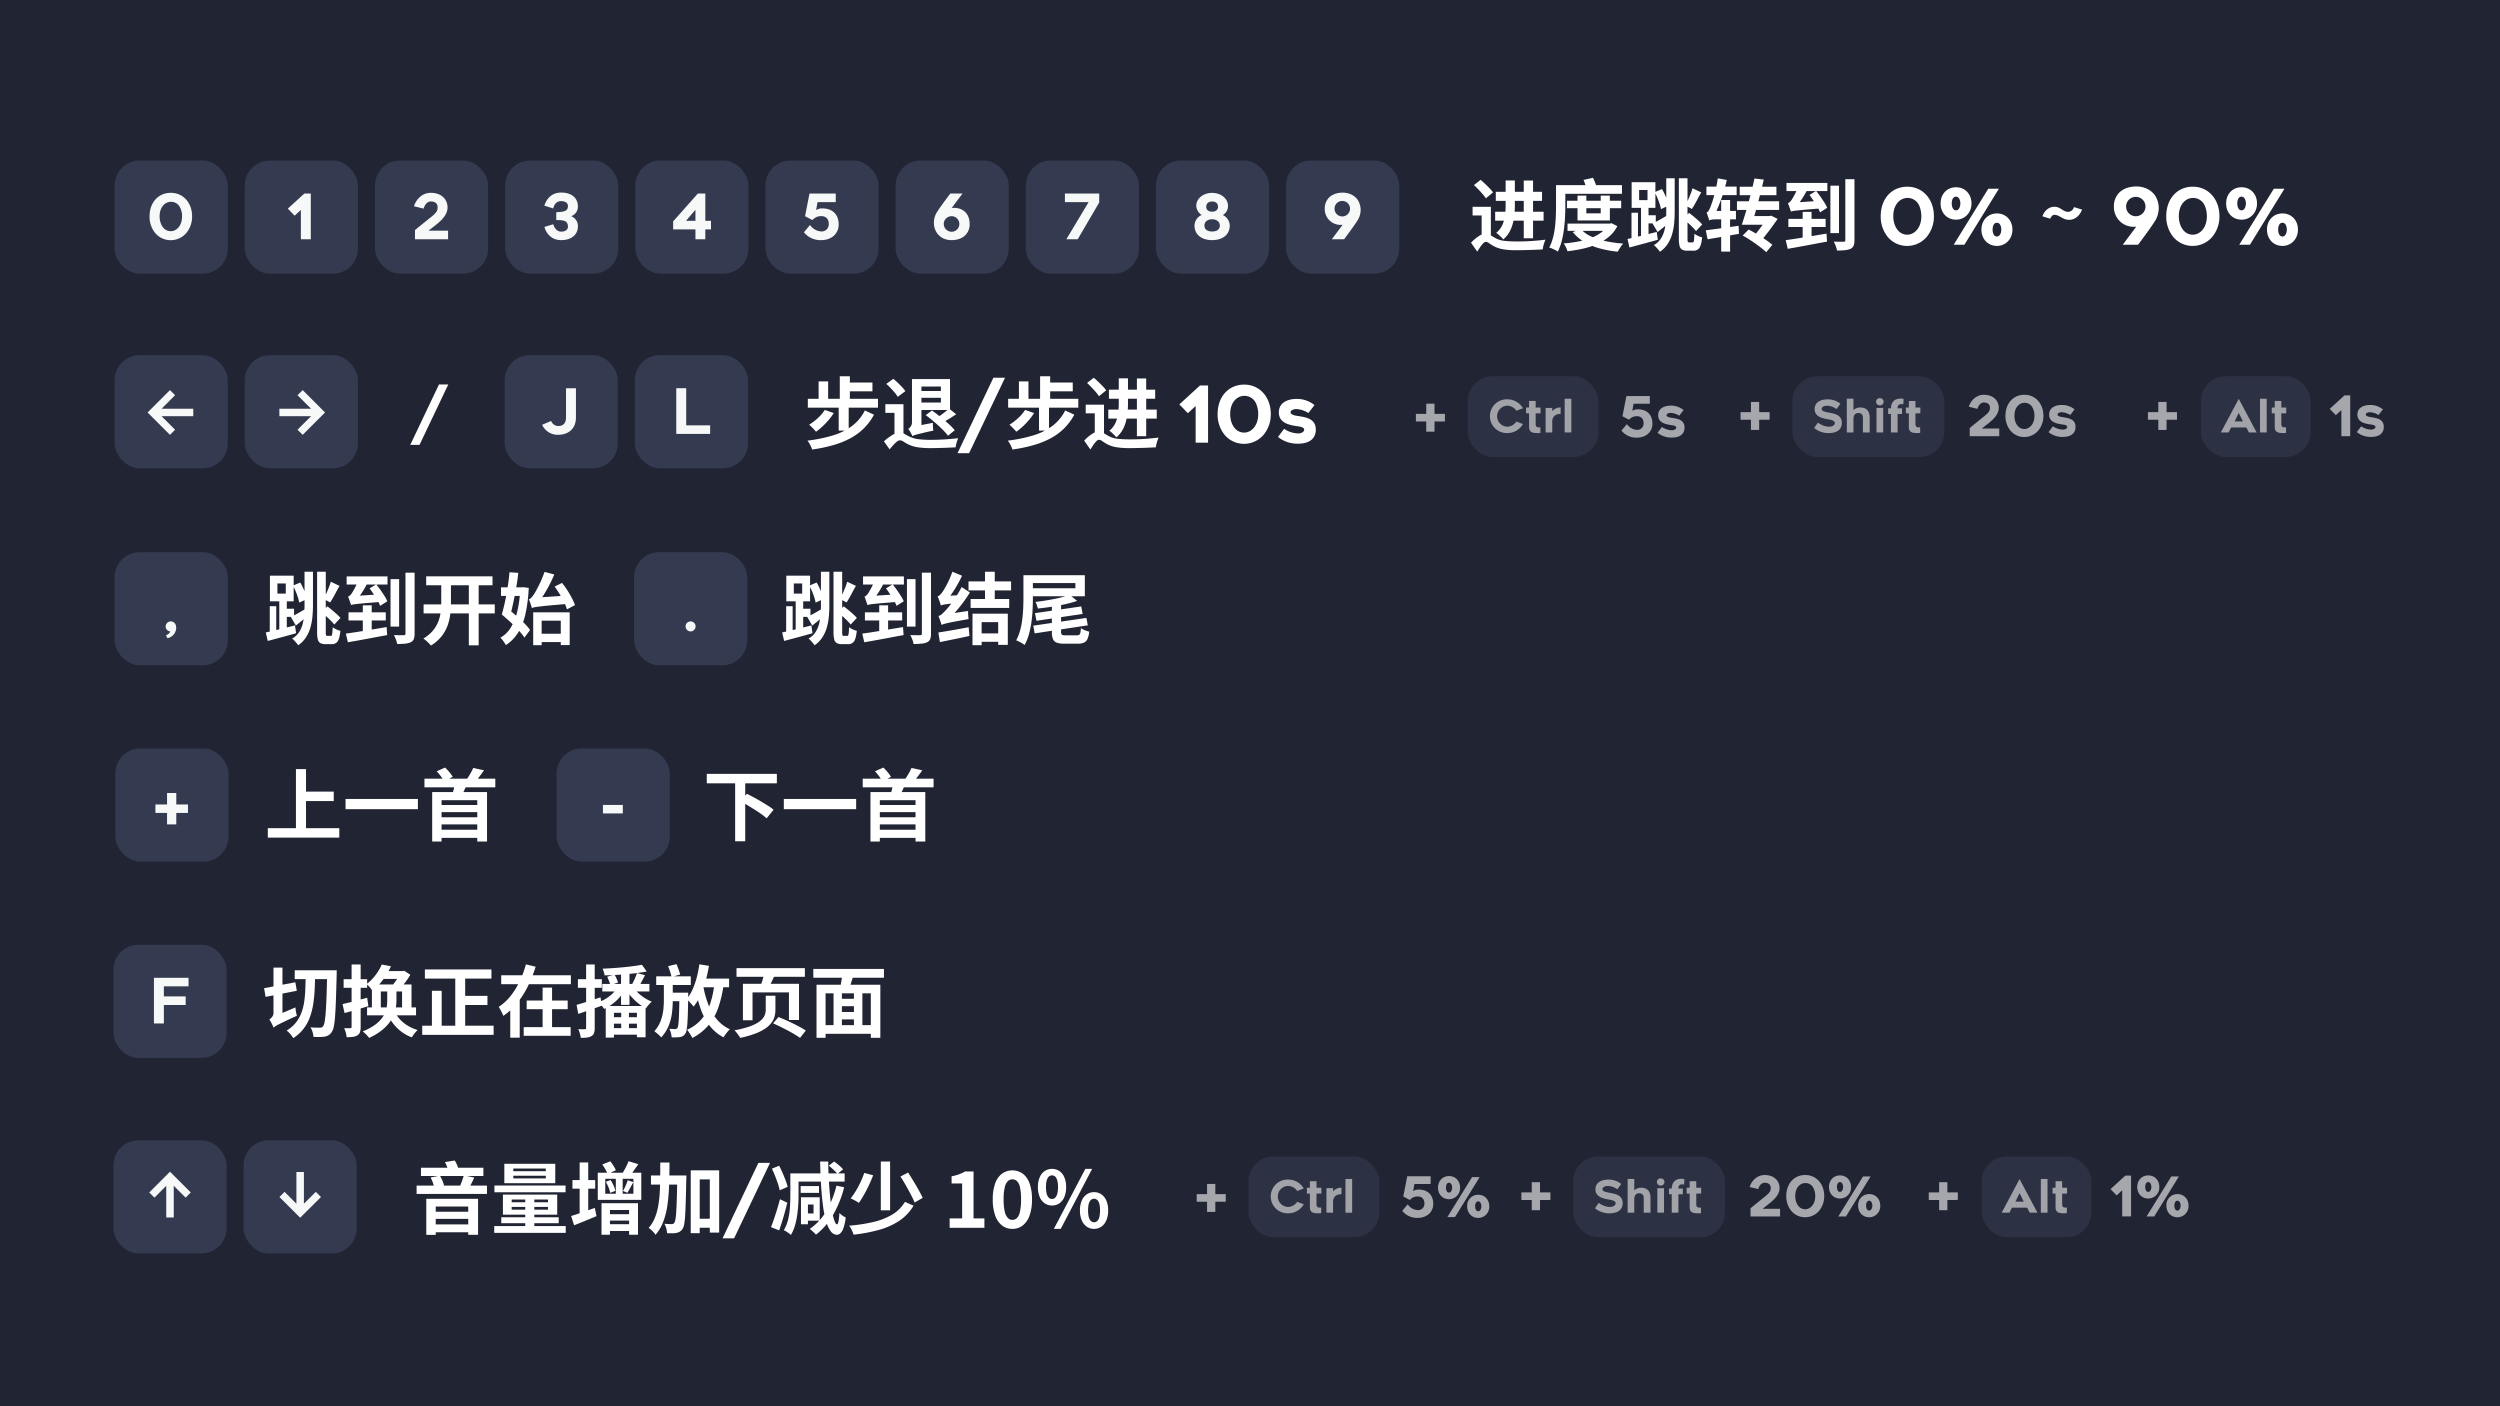 <svg xmlns="http://www.w3.org/2000/svg" viewBox="0 0 1600 900">
  <rect width="1600" height="900" style="fill: #212432"/>
  <g>
    <g>
      <rect x="73.368" y="102.722" width="72.414" height="72.414" rx="16" style="fill: #343a4f"/>
      <path d="M99.234,149.041a16.5,16.5,0,0,1-3.52-10.519c0-8.918,5.559-15.117,13.638-15.117,7.879,0,13.6,6.359,13.6,15.117a16.459,16.459,0,0,1-3.639,10.519,13.209,13.209,0,0,1-9.959,4.679A12.9,12.9,0,0,1,99.234,149.041Zm2.919-10.519c0,4.439,2.24,9.438,7.2,9.438,3.44,0,7.159-3.279,7.159-9.438a11.787,11.787,0,0,0-2.04-7,6.429,6.429,0,0,0-5.119-2.359C106.073,129.164,102.153,132,102.153,138.522Z" style="fill: #f7f8f8"/>
    </g>
    <g>
      <rect x="156.671" y="102.722" width="72.414" height="72.414" rx="16" style="fill: #343a4f"/>
      <path d="M198.916,153.12h-6.359V134.363l-4,3.679-4.359-4.519,10.6-9.678h4.119Z" style="fill: #f7f8f8"/>
    </g>
    <g>
      <rect x="239.975" y="102.722" width="72.414" height="72.414" rx="16" style="fill: #343a4f"/>
      <path d="M286.778,153.12h-21.2v-5.879l4.559-3.72,6.119-4.919c3.479-2.72,3.84-4.239,3.84-5.959,0-2.879-2.32-3.719-4.32-3.719-3.439,0-4.559,4.2-4.679,4.6L264.942,132c.84-2.96,4.119-8.6,10.838-8.6,7.279,0,10.678,4.8,10.678,9.238,0,4.2-2.919,7.519-6.438,10.439-1.48,1.159-3.6,2.879-5.8,4.559h12.558Z" style="fill: #f7f8f8"/>
    </g>
    <g>
      <rect x="323.279" y="102.722" width="72.414" height="72.414" rx="16" style="fill: #343a4f"/>
      <path d="M365.523,138.362a6.657,6.657,0,0,1,4.319,6.719A8.139,8.139,0,0,1,368,150.24c-2.359,2.8-6.119,3.44-8.838,3.44-7.2,0-9.918-5.519-10.758-8.439l5.678-1.72c.121.4,1.32,4.719,5.08,4.719,2.879,0,4.319-1.439,4.319-3.159,0-3.68-2.52-4.279-7.479-4.239V135.8c4.72-.2,7.479-.52,7.479-3.96,0-1.719-1.44-3.119-4.319-3.119-4.039,0-4.919,3.879-5.08,4.679l-5.678-1.76c.84-2.879,3.559-8.4,10.758-8.4,7.838,0,10.678,4.6,10.678,8.6A6.434,6.434,0,0,1,365.523,138.362Z" style="fill: #f7f8f8"/>
    </g>
    <g>
      <rect x="406.583" y="102.722" width="72.414" height="72.414" rx="16" style="fill: #343a4f"/>
      <path d="M455.045,146.8h-3.639v6.319h-6.319V146.8H430.809v-5.119l15.837-17.837h4.76v17.477h3.639Zm-16-5.479h6.039v-7.079Z" style="fill: #f7f8f8"/>
    </g>
    <g>
      <rect x="489.886" y="102.722" width="72.414" height="72.414" rx="16" style="fill: #343a4f"/>
      <path d="M536.75,143.681c0,5.959-4.72,10-11.119,10a13.444,13.444,0,0,1-11.118-5.04l3.92-4.679a9.2,9.2,0,0,0,7.2,4.16,4.484,4.484,0,0,0,4.76-4.44c.16-3.159-1.48-5.239-4.52-5.359a7.242,7.242,0,0,0-5.919,2.52l-4.719-2.48,2.84-14.517h16.8v5.519H523.232l-.92,5.079a7.63,7.63,0,0,1,3.8-1.08C532.79,133.363,536.75,137.2,536.75,143.681Z" style="fill: #f7f8f8"/>
    </g>
    <g>
      <rect x="573.19" y="102.722" width="72.414" height="72.414" rx="16" style="fill: #343a4f"/>
      <path d="M620.573,143.321a9.724,9.724,0,0,1-2.8,7.239c-2.8,2.72-6.639,3.12-8.759,3.12-7.319,0-11.318-5.28-11.318-11.118a12.623,12.623,0,0,1,1.2-5.439c.96-2.081,5.959-8.839,9.318-13.278h7.839c-2.159,2.8-4.839,6.4-7,9.318a5.166,5.166,0,0,1,.92-.12C616.334,132.8,620.573,136.762,620.573,143.321Zm-11.4,5a4.982,4.982,0,1,0-5.159-4.959A5.04,5.04,0,0,0,609.175,148.32Z" style="fill: #f7f8f8"/>
    </g>
    <g>
      <rect x="656.494" y="102.722" width="72.414" height="72.414" rx="16" style="fill: #343a4f"/>
      <path d="M703.5,129.6,689.739,153.12h-7.278L696.7,129.364H681.541v-5.519H703.5Z" style="fill: #f7f8f8"/>
    </g>
    <g>
      <rect x="739.798" y="102.722" width="72.414" height="72.414" rx="16" style="fill: #343a4f"/>
      <path d="M782.6,137.642a7.585,7.585,0,0,1,4.439,6.639c0,6.359-5.079,9.4-11.278,9.4s-11.278-3.04-11.278-9.4a7.487,7.487,0,0,1,4.6-6.679,7.452,7.452,0,0,1-3.48-5.8c0-4.839,4.6-8.358,10.159-8.358s10.158,3.519,10.158,8.358A6.658,6.658,0,0,1,782.6,137.642Zm-1.92,6.639c0-2.44-2.24-3.959-4.919-3.959-2.64,0-4.919,1.44-4.919,3.959,0,2.8,2.279,3.88,4.919,3.88C778.442,148.161,780.682,147.081,780.682,144.281Zm-4.919-8.8c2.039,0,3.759-1.039,3.759-3.079,0-2.559-1.72-3.439-3.759-3.439s-3.76.959-3.76,3.439C772,134.483,773.723,135.482,775.763,135.482Z" style="fill: #f7f8f8"/>
    </g>
    <g>
      <rect x="823.102" y="102.722" width="72.414" height="72.414" rx="16" style="fill: #343a4f"/>
      <path d="M847.849,133.643a9.834,9.834,0,0,1,2.8-7.279c2.76-2.679,6.6-3.079,8.719-3.079,5.039,0,9.319,2.759,10.679,6.919v-.04a12.19,12.19,0,0,1,.76,4.239,13.155,13.155,0,0,1-1.281,5.439c-1,2.039-5.959,8.838-9.318,13.278h-7.839l6.959-9.319a2.741,2.741,0,0,1-.88.12A10.086,10.086,0,0,1,847.849,133.643Zm11.4,4.879a4.963,4.963,0,1,0-5.159-4.959A4.98,4.98,0,0,0,859.246,138.522Z" style="fill: #f7f8f8"/>
    </g>
    <g>
      <path d="M951.106,149.39a4.341,4.341,0,0,1,2.5.875q1.249.876,3.4,2.075a15.328,15.328,0,0,0,5.974,1.825,70.525,70.525,0,0,0,7.625.375q1.952,0,4.375-.05t4.951-.225q2.523-.174,4.875-.4t4.25-.475q-.3.8-.7,1.95a23.767,23.767,0,0,0-.674,2.3,11.755,11.755,0,0,0-.326,2q-1.349.05-3.424.15t-4.5.175q-2.427.075-4.775.125t-4.3.05a51.373,51.373,0,0,1-8.125-.55,19.9,19.9,0,0,1-6.125-2,32.743,32.743,0,0,1-3-1.875,4.059,4.059,0,0,0-2.149-.925,2.619,2.619,0,0,0-1.7.95,16.6,16.6,0,0,0-1.925,2.375q-.975,1.425-1.875,2.925l-4-5.7a26.512,26.512,0,0,1,5.149-4.325A8.9,8.9,0,0,1,951.106,149.39Zm3.051-17.05v19.9h-5.9V137.89h-5.8v-5.55Zm-10.85-13.9,4.3-3.35q1.351,1.15,2.875,2.6t2.9,2.875a21.749,21.749,0,0,1,2.175,2.575l-4.6,3.8a22.223,22.223,0,0,0-2.025-2.675q-1.275-1.475-2.75-3.025T943.307,118.44Zm13.6,17.05h31v5.75h-31Zm.4-12.75h29.6v5.8h-29.6Zm6.3-7.25h5.9v16.3q0,2.6-.276,5.525a35.348,35.348,0,0,1-1.049,5.825,23.293,23.293,0,0,1-2.25,5.5,16.665,16.665,0,0,1-3.875,4.6,12.929,12.929,0,0,0-1.25-1.4q-.852-.849-1.725-1.65a8.173,8.173,0,0,0-1.525-1.15,14.174,14.174,0,0,0,4.049-5.275,21.994,21.994,0,0,0,1.625-6.05,50.582,50.582,0,0,0,.375-6.025Zm11.6.05h5.95v36.95h-5.95Z" style="fill: #fff"/>
      <path d="M995.856,118.49h5.951v13.35q0,3.15-.175,6.925t-.675,7.75a63.071,63.071,0,0,1-1.45,7.7,34.088,34.088,0,0,1-2.5,6.825,8.408,8.408,0,0,0-1.6-1q-1-.5-2.051-.95a12.43,12.43,0,0,0-1.849-.65,30.831,30.831,0,0,0,2.4-6.3,48.217,48.217,0,0,0,1.3-7q.4-3.6.524-7t.125-6.3Zm2.8,0h39.4v5.55h-39.4Zm30.5,24.6h1.15l1.049-.25,3.75,1.9a21.981,21.981,0,0,1-5.324,6.725,31.265,31.265,0,0,1-7.45,4.65,47.98,47.98,0,0,1-9,2.975,92.4,92.4,0,0,1-10.125,1.7,16.553,16.553,0,0,0-1.025-2.55,15.73,15.73,0,0,0-1.425-2.45,80.34,80.34,0,0,0,9.25-1.2,48.825,48.825,0,0,0,8.2-2.275,26.588,26.588,0,0,0,6.55-3.525,15.7,15.7,0,0,0,4.4-5Zm-26.3-14.6h34.7v4.75h-34.7Zm.351,14.6h27.45v4.65h-27.45Zm8.5,3.5a20.171,20.171,0,0,0,6.475,4.675,41.654,41.654,0,0,0,9.3,3.05,84.406,84.406,0,0,0,11.426,1.575,9.147,9.147,0,0,0-1.3,1.55q-.649.95-1.25,1.9a13.41,13.41,0,0,0-.949,1.75,69.674,69.674,0,0,1-11.825-2.175,39.309,39.309,0,0,1-9.7-4.1,28.347,28.347,0,0,1-7.325-6.275Zm-2.1-21.4h5.651v11.35h9.2V125.19h5.85v15.9h-20.7Zm3.851-10.05,6.1-1.35q.75,1.6,1.475,3.525a19.472,19.472,0,0,1,.975,3.325l-6.45,1.5a25.594,25.594,0,0,0-.8-3.375A31.571,31.571,0,0,0,1013.457,115.14Z" style="fill: #fff"/>
      <path d="M1041.606,152.94q2.4-.5,5.451-1.225t6.45-1.575l6.8-1.7.7,5q-4.7,1.35-9.475,2.625t-8.676,2.325Zm2.551-16.8h4.15v18.3h-4.15Zm.1-19.55h15.2v16.45h-15.2Zm4.8,5v6.5h5.35v-6.5Zm1.2,9.75h4.8v22.7h-4.8Zm2.7,6.45h6.75v5.2h-6.75Zm4.7,5.25q1.8-.849,4.4-2.3t5.25-3.05l1.5,4.35q-2,1.65-4.025,3.325t-3.926,3.175Zm8.75-28.95h5.4v21.4q0,3.5-.326,7.175a38.085,38.085,0,0,1-1.3,7.1,23.3,23.3,0,0,1-2.875,6.35,17.961,17.961,0,0,1-4.951,5.025,16.029,16.029,0,0,0-1.074-1.4q-.675-.8-1.426-1.6a11.917,11.917,0,0,0-1.4-1.3,12.258,12.258,0,0,0,4.4-3.975,17.49,17.49,0,0,0,2.351-5.375,34.683,34.683,0,0,0,.975-6.05q.225-3.1.225-5.95Zm-7.45,8.9,4.7-2a33.779,33.779,0,0,1,1.85,3.525q.849,1.875,1.525,3.7a28.442,28.442,0,0,1,1.025,3.325l-5.05,2.3a24.417,24.417,0,0,0-.85-3.375q-.6-1.875-1.426-3.85A31.867,31.867,0,0,0,1058.957,122.99Zm15.5-8.9h5.55v38.5a7.423,7.423,0,0,0,.175,2.125q.174.426.825.425h2.3q.6,0,.8-1.175a38.325,38.325,0,0,0,.3-4.375,14.785,14.785,0,0,0,2.35,1.375,11.379,11.379,0,0,0,2.6.925q-.448,4.65-1.649,6.6a4.278,4.278,0,0,1-3.95,1.95h-3.85a6.888,6.888,0,0,1-3.35-.675,3.63,3.63,0,0,1-1.65-2.4,20.033,20.033,0,0,1-.45-4.825Zm2.85,25.9,3.7-3.75q1.4,1.05,3,2.375t3.05,2.65a28.268,28.268,0,0,1,2.35,2.375l-3.95,4.25a26.892,26.892,0,0,0-2.226-2.475q-1.375-1.374-2.949-2.825T1077.307,139.99Zm5.9-19.5,5.6,2.65q-1.052,1.8-2.076,3.75t-2.024,3.725q-1,1.776-1.9,3.125l-4.2-2.25q.851-1.5,1.7-3.4t1.65-3.9A32.516,32.516,0,0,0,1083.207,120.49Z" style="fill: #fff"/>
      <path d="M1091.707,147.39l6.075-.8q3.423-.45,7.25-1l7.675-1.1.25,5.15q-5.25.951-10.575,1.875t-9.526,1.625Zm.4-27.95h19.351v5.45h-19.351Zm1.851,21.7q-.152-.549-.45-1.475t-.651-1.9a15.518,15.518,0,0,0-.7-1.675,2.738,2.738,0,0,0,1.375-1.275,17.8,17.8,0,0,0,1.275-2.675q.3-.75.924-2.575t1.3-4.325q.674-2.5,1.324-5.375a57.7,57.7,0,0,0,1-5.725l5.8,1.05q-.9,4.1-2.225,8.275t-2.85,7.925q-1.527,3.75-3.025,6.75v.1q-.951.651-1.55,1.1a8.558,8.558,0,0,0-1.075.95A1.381,1.381,0,0,0,1093.957,141.14Zm0,0v-4.8l2.55-1.35h14.5v5.4h-13.2a14.425,14.425,0,0,0-2.35.2A2.729,2.729,0,0,0,1093.957,141.14Zm7.6-13.15h5.7v33.05h-5.7Zm10.1.8h27v5.55h-27Zm1.75-9.3h23.5v5.45h-23.5Zm9.449-5.25,5.951.7q-.8,3.6-1.826,7.55t-2.049,7.85q-1.026,3.9-2,7.375t-1.826,6.125h-6.349q.95-2.85,2.05-6.475t2.2-7.625q1.1-4,2.1-7.975T1122.856,114.24Zm-7.549,36.5,3.849-3.85q2.8,1.451,5.651,3.175t5.349,3.45a45.643,45.643,0,0,1,4.151,3.175l-3.9,4.7a52.631,52.631,0,0,0-4.1-3.4q-2.5-1.9-5.375-3.825T1115.307,150.74Zm3.1-12.45h14.7v5.55h-14.7Zm13.25,0h.9l.9-.3,4.25,2.1q-1.6,2.3-3.476,4.875t-3.9,5.15q-2.027,2.577-3.926,4.975l-5.149-2.45q1.9-2.25,3.849-4.8t3.675-4.925q1.727-2.373,2.875-4.025Z" style="fill: #fff"/>
      <path d="M1142.856,153.69q3.3-.45,7.576-1.125t9.049-1.475q4.774-.8,9.476-1.6l.35,5.15q-4.451.8-8.925,1.65t-8.625,1.6q-4.152.75-7.6,1.35Zm.5-36.6h26.151v5.2h-26.151Zm2.851,18.35q-.2-.6-.525-1.575t-.7-2.025q-.375-1.05-.724-1.8a3.4,3.4,0,0,0,1.2-.75,8.61,8.61,0,0,0,1.2-1.4q.351-.6,1.176-2t1.725-3.325a32.733,32.733,0,0,0,1.549-3.975l5.8,2.15a38.559,38.559,0,0,1-2.175,4.2q-1.274,2.151-2.649,4.1t-2.676,3.45v.1q-.95.552-1.6,1a7.2,7.2,0,0,0-1.125.95A1.4,1.4,0,0,0,1146.207,135.44Zm-1.65,4.65h23.849v5.2h-23.849Zm1.65-4.65-.15-4.15,2.75-1.7,15.15-1a24.036,24.036,0,0,0,1.225,2.5q.723,1.3,1.224,2.2l-8.25.675q-3.349.276-5.474.475t-3.375.35q-1.251.15-1.951.3A5.979,5.979,0,0,0,1146.207,135.44Zm7.5.15h5.7v20.25h-5.7Zm4.35-10.85,4.25-2.55q1.35,1.65,2.724,3.6t2.551,3.8a23.338,23.338,0,0,1,1.824,3.4l-4.6,2.95a21.019,21.019,0,0,0-1.675-3.475q-1.125-1.925-2.45-3.95T1158.057,124.74Zm13.4-5.9h5.5v30.35h-5.5Zm9.55-4.15h5.849v38.9a9.865,9.865,0,0,1-.524,3.625,4.014,4.014,0,0,1-1.976,2.025,11.876,11.876,0,0,1-3.6.875,49.273,49.273,0,0,1-5.05.225,16.126,16.126,0,0,0-.825-2.875,20.156,20.156,0,0,0-1.276-2.825q2,.051,3.8.075t2.45-.025a1.349,1.349,0,0,0,.925-.225,1.249,1.249,0,0,0,.226-.875Z" style="fill: #fff"/>
      <path d="M1208.057,151.54a20.635,20.635,0,0,1-4.4-13.151c0-11.151,6.95-18.9,17.051-18.9,9.851,0,17,7.95,17,18.9a20.567,20.567,0,0,1-4.551,13.151,16.509,16.509,0,0,1-12.45,5.85A16.126,16.126,0,0,1,1208.057,151.54Zm3.65-13.151c0,5.55,2.8,11.8,9,11.8,4.3,0,8.95-4.1,8.95-11.8,0-3.2-.9-6.75-2.55-8.75a8.038,8.038,0,0,0-6.4-2.951C1216.607,126.688,1211.707,130.239,1211.707,138.389Z" style="fill: #fff"/>
      <path d="M1241.956,130.239c0-6.051,4.15-10.4,9.9-10.4s9.9,4.35,9.9,10.4c0,5.9-4.251,10.35-9.9,10.35C1246.106,140.589,1241.956,136.239,1241.956,130.239Zm7.15,0c0,.6.151,4.4,2.751,4.4,1.95,0,2.8-2.6,2.8-4.4,0-1.7-.75-4.4-2.8-4.4C1249.257,125.838,1249.106,129.389,1249.106,130.239Zm23.4-9.451h6.8l-22.1,35.852h-6.851Zm-4.4,26.151c0-6,4.2-10.35,9.951-10.35,5.7,0,9.9,4.35,9.9,10.35s-4.3,10.451-9.9,10.451C1272.309,157.39,1268.108,153.04,1268.108,146.939Zm7.151,0c0,.65.149,4.451,2.8,4.451,1.9,0,2.8-2.55,2.8-4.451,0-1.649-.7-4.4-2.8-4.4C1275.408,142.539,1275.259,146.14,1275.259,146.939Z" style="fill: #fff"/>
      <path d="M1314.806,137.489c-1.651,0-2.551,2.25-2.651,2.5l-5-1.55c.75-2.3,3.15-6.1,7.7-6.1,4,0,5.4,3.25,8.851,3.25a4.192,4.192,0,0,0,3.65-3.05l5.151,1.6c-.851,2.45-3.5,6.55-8.251,6.55C1319.956,140.689,1318.155,137.489,1314.806,137.489Z" style="fill: #fff"/>
      <path d="M1352.9,132.289a12.3,12.3,0,0,1,3.5-9.1c3.451-3.35,8.251-3.85,10.9-3.85,6.3,0,11.65,3.45,13.35,8.65v-.05a15.2,15.2,0,0,1,.95,5.3,16.431,16.431,0,0,1-1.6,6.8c-1.25,2.55-7.45,11.051-11.651,16.6h-9.8l8.7-11.651a3.434,3.434,0,0,1-1.1.151A12.612,12.612,0,0,1,1352.9,132.289Zm14.251,6.1a6.205,6.205,0,1,0-6.45-6.2A6.226,6.226,0,0,0,1367.154,138.389Z" style="fill: #fff"/>
      <path d="M1390.8,151.54a20.635,20.635,0,0,1-4.4-13.151c0-11.151,6.951-18.9,17.051-18.9,9.851,0,17,7.95,17,18.9a20.567,20.567,0,0,1-4.551,13.151,16.509,16.509,0,0,1-12.45,5.85A16.126,16.126,0,0,1,1390.8,151.54Zm3.65-13.151c0,5.55,2.8,11.8,9,11.8,4.3,0,8.95-4.1,8.95-11.8,0-3.2-.9-6.75-2.55-8.75a8.038,8.038,0,0,0-6.4-2.951C1399.354,126.688,1394.453,130.239,1394.453,138.389Z" style="fill: #fff"/>
      <path d="M1424.7,130.239c0-6.051,4.151-10.4,9.9-10.4s9.9,4.35,9.9,10.4c0,5.9-4.251,10.35-9.9,10.35C1428.853,140.589,1424.7,136.239,1424.7,130.239Zm7.151,0c0,.6.15,4.4,2.751,4.4,1.949,0,2.8-2.6,2.8-4.4,0-1.7-.75-4.4-2.8-4.4C1432,125.838,1431.853,129.389,1431.853,130.239Zm23.4-9.451h6.8l-22.1,35.852h-6.85Zm-4.4,26.151c0-6,4.2-10.35,9.951-10.35,5.7,0,9.9,4.35,9.9,10.35s-4.3,10.451-9.9,10.451C1455.055,157.39,1450.854,153.04,1450.854,146.939Zm7.151,0c0,.65.149,4.451,2.8,4.451,1.9,0,2.8-2.55,2.8-4.451,0-1.649-.7-4.4-2.8-4.4C1458.154,142.539,1458.005,146.14,1458.005,146.939Z" style="fill: #fff"/>
    </g>
  </g>
  <g>
    <g>
      <rect x="73.368" y="227.303" width="72.414" height="72.414" rx="16" style="fill: #343a4f"/>
      <path d="M108.774,278.3,94.455,263.98l14.319-14.32,3.281,3.28-8.64,8.64H123.7v4.8h-20.28l8.64,8.64Z" style="fill: #f7f8f8"/>
    </g>
    <g>
      <rect x="156.671" y="227.303" width="72.414" height="72.414" rx="16" style="fill: #343a4f"/>
      <path d="M193.718,278.3l-3.32-3.28,8.68-8.64H178.8v-4.8h20.28l-8.68-8.64,3.32-3.28,14.321,14.32Z" style="fill: #f7f8f8"/>
    </g>
    <path d="M280.939,246.065H286.9L268.5,284.7h-5.919Z" style="fill: #fff"/>
    <g>
      <rect x="322.984" y="227.303" width="72.414" height="72.414" rx="16" style="fill: #343a4f"/>
      <path d="M368.607,267.222c0,6.879-4.559,11.038-11.358,11.038a10.857,10.857,0,0,1-10.278-6.4l5.758-2.44a4.978,4.978,0,0,0,4.52,3.24c4.4,0,5-3.4,5-5.439V248.505h6.359Z" style="fill: #f7f8f8"/>
    </g>
    <g>
      <rect x="406.287" y="227.303" width="72.414" height="72.414" rx="16" style="fill: #343a4f"/>
      <path d="M454.49,277.7H432.814V248.465h6.359v23.756H454.49Z" style="fill: #f7f8f8"/>
    </g>
    <g>
      <path d="M553.513,262.7l5.85,2.7a37.058,37.058,0,0,1-6.675,8.925,37.65,37.65,0,0,1-8.825,6.375,56.51,56.51,0,0,1-10.975,4.3,99.633,99.633,0,0,1-13.125,2.7,18.808,18.808,0,0,0-1.225-2.925A15.1,15.1,0,0,0,516.763,282a95.424,95.424,0,0,0,16.1-3.275,39.9,39.9,0,0,0,12.35-6.05A28.079,28.079,0,0,0,553.513,262.7Zm-36.5-7.45h44.9v5.65h-44.9Zm10.85,7.1,5.75,2a36.976,36.976,0,0,1-3.275,4.45,48.428,48.428,0,0,1-3.95,4.125,40.348,40.348,0,0,1-4.125,3.375q-.5-.6-1.3-1.45t-1.65-1.7a11.493,11.493,0,0,0-1.5-1.3,36.629,36.629,0,0,0,5.6-4.275A25.87,25.87,0,0,0,527.863,262.35Zm-3.95-18.25h6.1v13.95h-6.1Zm12.85,15.35h6.4V275.6h-6.4Zm.7-18.65h6.45v17.75h-6.45Zm4.25,4h16.65v5.65h-16.65Z" style="fill: #fff"/>
      <path d="M576.063,276.75a4.8,4.8,0,0,1,2.65.85,30.86,30.86,0,0,0,3.5,1.9,17.885,17.885,0,0,0,5.95,1.625,67.236,67.236,0,0,0,7.35.375q2.6,0,5.775-.125t6.35-.375q3.174-.249,5.575-.55-.3.7-.65,1.775t-.625,2.175a10.7,10.7,0,0,0-.325,1.9q-1.25.05-3.225.15t-4.3.175q-2.325.075-4.6.125t-4.125.05a52.352,52.352,0,0,1-7.9-.525,21.872,21.872,0,0,1-6.2-1.875,31.176,31.176,0,0,1-3.025-1.75,4.21,4.21,0,0,0-2.225-.85,3.4,3.4,0,0,0-2,.85,18.159,18.159,0,0,0-2.3,2.175q-1.2,1.325-2.35,2.775l-3.65-5.15a33.074,33.074,0,0,1,5.475-4.075A9.989,9.989,0,0,1,576.063,276.75Zm2.15-18.05v20.2h-5.75V264.25h-5.85V258.7Zm-11-13,4.5-3.25a37.882,37.882,0,0,1,2.85,2.5q1.451,1.4,2.775,2.8a17.033,17.033,0,0,1,2.075,2.6l-4.85,3.65a16.239,16.239,0,0,0-1.875-2.65q-1.226-1.449-2.65-2.95A38.312,38.312,0,0,0,567.213,245.7Zm16.65,33.45a8.894,8.894,0,0,0-.65-1.575q-.45-.873-.975-1.725a7.29,7.29,0,0,0-.975-1.3,6.02,6.02,0,0,0,1.6-1.6,4.821,4.821,0,0,0,.8-2.9V242.6h6.05v30.85q-1.2.75-2.05,1.4t-1.725,1.4a11.245,11.245,0,0,0-1.475,1.5A2.305,2.305,0,0,0,583.863,279.15Zm0,0-.4-4.65,2.45-1.75,11.15-2.15a23.885,23.885,0,0,0,.05,2.625q.1,1.476.25,2.375-3.9.8-6.35,1.4t-3.85.95a20.668,20.668,0,0,0-2.125.625A5.986,5.986,0,0,0,583.863,279.15Zm3.5-36.55h20.65v19.8h-21.05v-4.8h15.2V247.4h-14.8Zm-.25,7.65h17.1v4.35h-17.1Zm5.35,15.45,4-3q2.55,1.8,5.325,4.05t5.25,4.475a38.1,38.1,0,0,1,4.025,4.125l-4.35,3.5a36.006,36.006,0,0,0-3.775-4.225q-2.376-2.325-5.125-4.675T592.463,265.7Zm14.9-4.25,4.6,3.7q-2.351,1.551-4.8,3.05a48.239,48.239,0,0,1-4.45,2.45l-3.5-3.1q1.3-.75,2.8-1.8t2.925-2.2Q606.363,262.4,607.363,261.45Z" style="fill: #fff"/>
      <path d="M635.765,241.748h7.45l-23,48.3h-7.4Z" style="fill: #fff"/>
      <path d="M681.713,262.7l5.85,2.7a37.058,37.058,0,0,1-6.675,8.925,37.65,37.65,0,0,1-8.825,6.375,56.535,56.535,0,0,1-10.975,4.3,99.633,99.633,0,0,1-13.125,2.7,18.808,18.808,0,0,0-1.225-2.925A15.1,15.1,0,0,0,644.963,282a95.424,95.424,0,0,0,16.1-3.275,39.9,39.9,0,0,0,12.35-6.05A28.09,28.09,0,0,0,681.713,262.7Zm-36.5-7.45h44.9v5.65h-44.9Zm10.85,7.1,5.75,2a37.084,37.084,0,0,1-3.275,4.45,48.428,48.428,0,0,1-3.95,4.125,40.348,40.348,0,0,1-4.125,3.375q-.5-.6-1.3-1.45t-1.65-1.7a11.493,11.493,0,0,0-1.5-1.3,36.678,36.678,0,0,0,5.6-4.275A25.87,25.87,0,0,0,656.063,262.35Zm-3.95-18.25h6.1v13.95h-6.1Zm12.85,15.35h6.4V275.6h-6.4Zm.7-18.65h6.45v17.75h-6.45Zm4.25,4h16.65v5.65h-16.65Z" style="fill: #fff"/>
      <path d="M703.513,276.05a4.341,4.341,0,0,1,2.5.875q1.25.876,3.4,2.075a15.328,15.328,0,0,0,5.974,1.825,70.5,70.5,0,0,0,7.625.375q1.95,0,4.375-.05t4.95-.225q2.524-.174,4.875-.4t4.25-.475q-.3.8-.7,1.95c-.266.768-.492,1.533-.675,2.3a11.743,11.743,0,0,0-.325,2q-1.348.05-3.425.15t-4.5.175q-2.425.075-4.775.125t-4.3.05a51.373,51.373,0,0,1-8.125-.55,19.9,19.9,0,0,1-6.125-2,32.2,32.2,0,0,1-3-1.875,4.059,4.059,0,0,0-2.149-.925,2.621,2.621,0,0,0-1.7.95,16.6,16.6,0,0,0-1.925,2.375q-.977,1.425-1.875,2.925l-4-5.7a26.483,26.483,0,0,1,5.149-4.325A8.9,8.9,0,0,1,703.513,276.05Zm3.05-17.05v19.9h-5.9V264.55h-5.8V259Zm-10.85-13.9,4.3-3.35q1.351,1.152,2.875,2.6t2.9,2.875a21.634,21.634,0,0,1,2.174,2.575l-4.6,3.8a22.242,22.242,0,0,0-2.026-2.675q-1.273-1.475-2.75-3.025T695.713,245.1Zm13.6,17.05h31v5.75h-31Zm.4-12.75h29.6v5.8h-29.6Zm6.3-7.25h5.9v16.3q0,2.6-.276,5.525a35.246,35.246,0,0,1-1.05,5.825,23.293,23.293,0,0,1-2.25,5.5,16.648,16.648,0,0,1-3.875,4.6,12.822,12.822,0,0,0-1.25-1.4q-.851-.849-1.724-1.65a8.142,8.142,0,0,0-1.526-1.15,14.167,14.167,0,0,0,4.05-5.275,21.994,21.994,0,0,0,1.625-6.05,50.582,50.582,0,0,0,.375-6.025Zm11.6.05h5.949v36.95h-5.949Z" style="fill: #fff"/>
      <path d="M773.164,283.3h-7.952V259.849l-5,4.6-5.45-5.65,13.251-12.1h5.151Z" style="fill: #fff"/>
      <path d="M783.662,278.2a20.635,20.635,0,0,1-4.4-13.151c0-11.151,6.95-18.9,17.051-18.9,9.851,0,17,7.951,17,18.9a20.57,20.57,0,0,1-4.55,13.151,16.511,16.511,0,0,1-12.451,5.85A16.126,16.126,0,0,1,783.662,278.2Zm3.65-13.151c0,5.551,2.8,11.8,9,11.8,4.3,0,8.951-4.1,8.951-11.8,0-3.2-.9-6.75-2.55-8.75a8.043,8.043,0,0,0-6.4-2.95C792.212,253.349,787.312,256.9,787.312,265.049Z" style="fill: #fff"/>
      <path d="M817.912,279.65l3.9-5.2a17.144,17.144,0,0,0,8.9,2.95c2.3,0,3.95-1.05,3.95-2.45,0-1.85-3.851-2.05-5.3-2.3-3.75-.649-10.9-1.75-10.9-8.65,0-8.05,8.7-8.7,11.35-8.7a18.013,18.013,0,0,1,11.452,3.951l-3.9,5.1a15.7,15.7,0,0,0-7.8-2.55c-1.45,0-3.6.7-3.6,2.05,0,1.85,4,2.3,5.2,2.45,4.649.8,10.95,1.6,10.95,8.7,0,5.7-4.1,8.95-11.3,8.95A19.677,19.677,0,0,1,817.912,279.65Z" style="fill: #fff"/>
    </g>
    <g style="opacity: 0.6">
      <g>
        <rect x="939.311" y="240.801" width="83.692" height="51.67" rx="16" style="fill: #343a4f"/>
        <g>
          <path d="M964.789,277.16a10.809,10.809,0,1,1,0-21.6,11.531,11.531,0,0,1,9.9,5.707l-4.194,1.626a7.29,7.29,0,0,0-5.706-3.252,6.72,6.72,0,0,0,0,13.439,7.272,7.272,0,0,0,5.706-3.31l4.194,1.626A11.463,11.463,0,0,1,964.789,277.16Z" style="fill: #f7f8f8"/>
          <path d="M982.828,271.168c0,.856.028,2.34,1.941,2.34a9.618,9.618,0,0,0,1.084-.057v3.595c-.514.057-1.313.114-1.913.114-3.309,0-5.336-.6-5.336-3.909v-8.7h-1.911V260.81H978.6v-4.194h4.224v4.194h3.139v3.738h-3.139Z" style="fill: #f7f8f8"/>
          <path d="M993.445,269.827v6.934h-4.252V261.067h4.252v2.083a6.673,6.673,0,0,1,5.365-2.368v4.166C997.782,264.862,993.445,265.062,993.445,269.827Z" style="fill: #f7f8f8"/>
          <path d="M1001.381,255.189h4.279v21.572h-4.279Z" style="fill: #f7f8f8"/>
        </g>
      </g>
      <g>
        <path d="M1057.562,271.168c0,5.316-4.21,8.919-9.917,8.919a11.993,11.993,0,0,1-9.918-4.5l3.5-4.174a8.209,8.209,0,0,0,6.422,3.71,4,4,0,0,0,4.245-3.96c.142-2.818-1.321-4.673-4.032-4.78a6.458,6.458,0,0,0-5.28,2.247l-4.209-2.212,2.533-12.95h14.983V258.4H1045.5l-.82,4.531a6.8,6.8,0,0,1,3.388-.963C1054.029,261.964,1057.562,265.389,1057.562,271.168Z" style="fill: #fff"/>
        <path d="M1060.845,276.983l2.782-3.71a12.233,12.233,0,0,0,6.351,2.1c1.641,0,2.818-.75,2.818-1.748,0-1.32-2.747-1.463-3.781-1.641-2.676-.464-7.778-1.249-7.778-6.172,0-5.744,6.208-6.208,8.1-6.208a12.848,12.848,0,0,1,8.17,2.819l-2.783,3.638a11.2,11.2,0,0,0-5.566-1.819c-1.034,0-2.569.5-2.569,1.463,0,1.32,2.854,1.641,3.711,1.748,3.318.571,7.812,1.142,7.812,6.208,0,4.066-2.925,6.385-8.062,6.385A14.042,14.042,0,0,1,1060.845,276.983Z" style="fill: #fff"/>
      </g>
      <path d="M918.083,269.739v6.529H912.8v-6.529h-6.636v-4.852H912.8v-6.528h5.28v6.528h6.671v4.852Z" style="fill: #fff"/>
    </g>
    <g style="opacity: 0.6">
      <g>
        <rect x="1147.106" y="240.801" width="97.272" height="51.67" rx="16" style="fill: #343a4f"/>
        <g>
          <path d="M1170.429,273.109c2.482,0,3.852-1.142,3.852-2.312,0-1.654-2.225-2.083-4.651-2.51-2.625-.428-8.275-1.4-8.275-6.392,0-4.965,4.594-6.306,8.275-6.306a12.757,12.757,0,0,1,8.246,2.8l-2.511,3.424a10.481,10.481,0,0,0-5.906-2.14c-1.313,0-3.6.4-3.6,2.055,0,1.484,2.255,1.826,4.138,2.226,3.395.713,8.788,1.141,8.788,6.733,0,4.338-3.366,6.478-8.3,6.478a13.958,13.958,0,0,1-9.416-3.253l2.4-3.452A12.7,12.7,0,0,0,1170.429,273.109Z" style="fill: #f7f8f8"/>
          <path d="M1196.6,267.488v9.273h-4.337v-9.273c0-2.426-1.4-3.167-3.054-3.167-1.17,0-3.082.713-3,4.137v8.3h-4.251v-21.6h4.251v7.3a6.36,6.36,0,0,1,4.194-1.682C1194.944,260.783,1196.6,263.408,1196.6,267.488Z" style="fill: #f7f8f8"/>
          <path d="M1203.109,259.413a2.3,2.3,0,1,1,0-4.594,2.3,2.3,0,1,1,0,4.594Zm-2.139,1.683h4.28v15.665h-4.28Z" style="fill: #f7f8f8"/>
          <path d="M1214.469,276.761h-4.281V264.977h-1.769v-3.652h1.769c.143-4.138,2.455-6.249,6.25-6.249a7.956,7.956,0,0,1,1.882.257l-.228,3.452a4.237,4.237,0,0,0-1.6-.143c-1.912.2-2.025,1.627-2.025,2.683h2.824v3.652h-2.824Z" style="fill: #f7f8f8"/>
          <path d="M1225.885,271.168c0,.857.029,2.34,1.94,2.34a9.623,9.623,0,0,0,1.084-.056v3.594c-.513.058-1.312.115-1.911.115-3.31,0-5.336-.6-5.336-3.91v-8.7h-1.912v-3.737h1.912v-4.194h4.223v4.194h3.138v3.737h-3.138Z" style="fill: #f7f8f8"/>
        </g>
      </g>
      <path d="M1125.877,268.627v6.528H1120.6v-6.528h-6.636v-4.852h6.636v-6.528h5.279v6.528h6.671v4.852Z" style="fill: #fff"/>
      <g>
        <path d="M1279.525,279.161h-18.907v-5.244l4.067-3.318,5.459-4.389c3.1-2.425,3.424-3.781,3.424-5.315,0-2.568-2.069-3.318-3.853-3.318-3.068,0-4.067,3.746-4.174,4.1l-5.494-1.356c.75-2.64,3.675-7.67,9.668-7.67,6.493,0,9.525,4.281,9.525,8.241,0,3.746-2.6,6.707-5.743,9.311-1.32,1.035-3.211,2.569-5.173,4.067h11.2Z" style="fill: #fff"/>
        <path d="M1286.626,275.522a14.727,14.727,0,0,1-3.139-9.383c0-7.955,4.958-13.485,12.165-13.485,7.028,0,12.129,5.673,12.129,13.485a14.678,14.678,0,0,1-3.246,9.383,11.781,11.781,0,0,1-8.883,4.174A11.508,11.508,0,0,1,1286.626,275.522Zm2.6-9.383c0,3.96,2,8.42,6.422,8.42,3.068,0,6.386-2.926,6.386-8.42a10.517,10.517,0,0,0-1.819-6.243,5.739,5.739,0,0,0-4.567-2.1C1292.727,257.792,1289.23,260.324,1289.23,266.139Z" style="fill: #fff"/>
        <path d="M1311.064,276.556l2.784-3.71a12.225,12.225,0,0,0,6.349,2.105c1.642,0,2.819-.749,2.819-1.748,0-1.32-2.747-1.463-3.782-1.641-2.675-.464-7.777-1.249-7.777-6.172,0-5.744,6.208-6.207,8.1-6.207a12.855,12.855,0,0,1,8.17,2.818l-2.784,3.639a11.2,11.2,0,0,0-5.565-1.82c-1.034,0-2.568.5-2.568,1.463,0,1.32,2.853,1.641,3.71,1.748,3.318.571,7.813,1.142,7.813,6.208,0,4.067-2.926,6.386-8.063,6.386A14.041,14.041,0,0,1,1311.064,276.556Z" style="fill: #fff"/>
      </g>
    </g>
    <g style="opacity: 0.6">
      <g>
        <rect x="1408.575" y="240.801" width="70.233" height="51.67" rx="16" style="fill: #343a4f"/>
        <g>
          <path d="M1432.8,255.246l11.442,21.515H1439.3l-1.655-3.2h-9.731l-1.6,3.2h-4.964Zm2.682,14.467-2.682-5.45-2.654,5.45Z" style="fill: #f7f8f8"/>
          <path d="M1446.411,255.189h4.28v21.572h-4.28Z" style="fill: #f7f8f8"/>
          <path d="M1460.053,271.168c0,.856.028,2.34,1.939,2.34a9.609,9.609,0,0,0,1.085-.057v3.595c-.514.058-1.312.114-1.912.114-3.31,0-5.336-.6-5.336-3.909v-8.7h-1.911v-3.737h1.911v-4.195h4.224v4.195h3.138v3.737h-3.138Z" style="fill: #f7f8f8"/>
        </g>
      </g>
      <path d="M1386.6,268.627v6.528h-5.281v-6.528h-6.635v-4.852h6.635v-6.528h5.281v6.528h6.671v4.852Z" style="fill: #fff"/>
      <g>
        <path d="M1504.147,279.16h-5.672V262.429l-3.568,3.281-3.888-4.031,9.454-8.633h3.674Z" style="fill: #fff"/>
        <path d="M1508.357,276.556l2.783-3.71a12.238,12.238,0,0,0,6.35,2.105c1.641,0,2.819-.75,2.819-1.748,0-1.321-2.747-1.463-3.782-1.641-2.675-.464-7.777-1.25-7.777-6.172,0-5.744,6.207-6.208,8.1-6.208a12.851,12.851,0,0,1,8.17,2.818l-2.783,3.639a11.2,11.2,0,0,0-5.565-1.819c-1.035,0-2.569.5-2.569,1.463,0,1.32,2.854,1.641,3.711,1.748,3.317.571,7.812,1.141,7.812,6.207,0,4.067-2.925,6.386-8.062,6.386A14.045,14.045,0,0,1,1508.357,276.556Z" style="fill: #fff"/>
      </g>
    </g>
  </g>
  <g>
    <g>
      <rect x="73.368" y="353.383" width="72.414" height="72.414" rx="16" style="fill: #343a4f"/>
      <path d="M112.773,401.821a6.93,6.93,0,0,1-5.638,6.639l-.92-2a3.906,3.906,0,0,0,2.8-2.359,3.11,3.11,0,0,1-3-3.04,3.285,3.285,0,0,1,3.159-3.359,3.35,3.35,0,0,1,3.4,2.639A6.052,6.052,0,0,1,112.773,401.821Z" style="fill: #f7f8f8"/>
    </g>
    <g>
      <rect x="405.805" y="353.383" width="72.414" height="72.414" rx="16" style="fill: #343a4f"/>
      <path d="M441.971,404.1a3.2,3.2,0,1,1,0-6.4,3.2,3.2,0,1,1,0,6.4Z" style="fill: #f7f8f8"/>
    </g>
    <g>
      <path d="M170.1,404.76q2.4-.5,5.45-1.225T182,401.96l6.8-1.7.7,5q-4.7,1.35-9.476,2.625t-8.675,2.325Zm2.55-16.8h4.15v18.3h-4.15Zm.1-19.55h15.2v16.45h-15.2Zm4.8,5v6.5h5.35v-6.5Zm1.2,9.75h4.8v22.7h-4.8Zm2.7,6.45h6.75v5.2h-6.75Zm4.7,5.25q1.8-.851,4.4-2.3t5.25-3.05l1.5,4.35q-2,1.65-4.025,3.325t-3.925,3.175Zm8.75-28.95h5.4v21.4q0,3.5-.325,7.175a38.168,38.168,0,0,1-1.3,7.1,23.273,23.273,0,0,1-2.875,6.35,17.971,17.971,0,0,1-4.95,5.025,16.065,16.065,0,0,0-1.075-1.4q-.675-.8-1.425-1.6a11.919,11.919,0,0,0-1.4-1.3,12.261,12.261,0,0,0,4.4-3.975,17.509,17.509,0,0,0,2.35-5.375,34.683,34.683,0,0,0,.975-6.05q.225-3.1.225-5.95Zm-7.45,8.9,4.7-2A33.594,33.594,0,0,1,194,376.335q.849,1.875,1.524,3.7a28.063,28.063,0,0,1,1.025,3.325l-5.049,2.3a24.577,24.577,0,0,0-.851-3.375q-.6-1.875-1.425-3.85A32.036,32.036,0,0,0,187.447,374.81Zm15.5-8.9H208.5v38.5a7.482,7.482,0,0,0,.174,2.125q.175.424.826.425h2.3q.6,0,.8-1.175a38.417,38.417,0,0,0,.3-4.375,14.8,14.8,0,0,0,2.351,1.375,11.41,11.41,0,0,0,2.6.925q-.45,4.65-1.65,6.6a4.277,4.277,0,0,1-3.949,1.95H208.4a6.891,6.891,0,0,1-3.35-.675,3.633,3.633,0,0,1-1.65-2.4,20.084,20.084,0,0,1-.45-4.825Zm2.85,25.9,3.7-3.75q1.4,1.05,3,2.375t3.049,2.65a28.115,28.115,0,0,1,2.35,2.375l-3.95,4.25a26.735,26.735,0,0,0-2.225-2.475q-1.376-1.376-2.95-2.825T205.8,391.81Zm5.9-19.5,5.6,2.65q-1.05,1.8-2.075,3.75t-2.025,3.725q-1,1.776-1.9,3.125l-4.2-2.25q.85-1.5,1.7-3.4t1.65-3.9A32.385,32.385,0,0,0,211.7,372.31Z" style="fill: #fff"/>
      <path d="M221.347,405.51q3.3-.45,7.575-1.125t9.05-1.475q4.774-.8,9.475-1.6l.35,5.15q-4.45.8-8.924,1.65t-8.625,1.6q-4.152.75-7.6,1.35Zm.5-36.6H248v5.2H221.847Zm2.85,18.35q-.2-.6-.525-1.575t-.7-2.025q-.375-1.05-.724-1.8a3.392,3.392,0,0,0,1.2-.75,8.606,8.606,0,0,0,1.2-1.4q.35-.6,1.175-2t1.725-3.325a32.638,32.638,0,0,0,1.55-3.975l5.8,2.15a38.916,38.916,0,0,1-2.175,4.2q-1.274,2.149-2.65,4.1t-2.675,3.45v.1q-.949.55-1.6,1a7.233,7.233,0,0,0-1.125.95A1.4,1.4,0,0,0,224.7,387.26Zm-1.65,4.65H246.9v5.2h-23.85Zm1.65-4.65-.15-4.15,2.75-1.7,15.15-1a24.546,24.546,0,0,0,1.225,2.5q.725,1.3,1.225,2.2l-8.25.675q-3.35.276-5.475.475t-3.375.35q-1.249.15-1.95.3A5.991,5.991,0,0,0,224.7,387.26Zm7.5.15h5.7v20.25h-5.7Zm4.35-10.85,4.25-2.55q1.35,1.65,2.725,3.6t2.55,3.8a23.205,23.205,0,0,1,1.825,3.4l-4.6,2.95a20.888,20.888,0,0,0-1.674-3.475q-1.125-1.925-2.451-3.95T236.547,376.56Zm13.4-5.9h5.5v30.35h-5.5Zm9.551-4.15h5.849v38.9a9.862,9.862,0,0,1-.525,3.625,4.008,4.008,0,0,1-1.975,2.025,11.883,11.883,0,0,1-3.6.875,49.294,49.294,0,0,1-5.051.225,16.005,16.005,0,0,0-.824-2.875,20.218,20.218,0,0,0-1.276-2.825q2,.051,3.8.075t2.45-.025a1.349,1.349,0,0,0,.925-.225,1.254,1.254,0,0,0,.226-.875Z" style="fill: #fff"/>
      <path d="M282.4,372.21h6.2v13.15a69.886,69.886,0,0,1-.4,7.375,32.944,32.944,0,0,1-1.675,7.425,24.641,24.641,0,0,1-3.85,6.975,26.136,26.136,0,0,1-6.875,6.025,17.637,17.637,0,0,0-1.4-1.55q-.851-.851-1.774-1.65a17.252,17.252,0,0,0-1.676-1.3,23.06,23.06,0,0,0,6.15-5.125,21.241,21.241,0,0,0,3.45-5.85,25.1,25.1,0,0,0,1.5-6.175,56.192,56.192,0,0,0,.35-6.2Zm-11.3,14.6h45.55v5.75H271.1Zm1.651-17.95H315.2v5.7H272.748Zm27.3,3.3h6.3v40.85h-6.3Z" style="fill: #fff"/>
      <path d="M332.947,375.91h1l1-.1,3.45.45a96.93,96.93,0,0,1-2.149,16.825,38.184,38.184,0,0,1-4.726,11.9,25.792,25.792,0,0,1-7.774,7.875,21.655,21.655,0,0,0-1.576-2.475,16.009,16.009,0,0,0-1.924-2.275,18.152,18.152,0,0,0,6.674-6.5,35.685,35.685,0,0,0,4.175-10.5,74.389,74.389,0,0,0,1.85-14.15Zm-12.3,0h13.7v5.5h-13.7Zm.5,17.4q.75-2.6,1.525-5.875t1.425-6.925q.649-3.649,1.175-7.275t.775-6.975l5.65.35q-.35,3.55-.975,7.35t-1.375,7.6q-.75,3.8-1.55,7.275t-1.6,6.325Zm0,0,3.2-4.25q1.95,1.551,4.1,3.35t4.2,3.675q2.05,1.875,3.775,3.7a32.045,32.045,0,0,1,2.826,3.375l-3.6,4.9a33.463,33.463,0,0,0-2.7-3.5q-1.65-1.9-3.65-3.9t-4.1-3.875Q323.1,394.91,321.147,393.31Zm19.25-4.2q-.15-.549-.475-1.575t-.725-2.15a16.876,16.876,0,0,0-.75-1.825,3.606,3.606,0,0,0,1.6-1.05,15.49,15.49,0,0,0,1.6-2.1,17.809,17.809,0,0,0,1.3-2.1q.8-1.449,1.8-3.425t1.974-4.275q.976-2.3,1.776-4.6l6.25,1.65q-1.4,3.351-3.125,6.675t-3.576,6.275q-1.85,2.95-3.649,5.3v.15q-1.2.6-2,1.1a10.883,10.883,0,0,0-1.4,1.025A1.4,1.4,0,0,0,340.4,389.11Zm0,0-.149-4.7,3.2-1.95,20.1-1.35q.2,1.249.576,2.775t.674,2.475q-5.9.5-9.924.85t-6.6.625q-2.575.276-4.075.475t-2.35.4Q341,388.911,340.4,389.11Zm.851,2.8H364.6v20.95h-5.7V397.21h-12.25v15.7h-5.4Zm3.8,13.7H361.6v5.3h-16.55Zm9.9-30.2,4.75-2.35a52.236,52.236,0,0,1,3.375,4.675Q364.7,380.26,366,382.76a35.31,35.31,0,0,1,2,4.5l-5.151,2.75a29.361,29.361,0,0,0-1.849-4.6q-1.251-2.55-2.826-5.175A56.46,56.46,0,0,0,354.948,375.41Z" style="fill: #fff"/>
    </g>
    <g>
      <path d="M500.593,404.76q2.4-.5,5.45-1.225t6.451-1.575l6.8-1.7.7,5q-4.7,1.35-9.475,2.625t-8.676,2.325Zm2.551-16.8h4.149v18.3h-4.149Zm.1-19.55h15.2v16.45h-15.2Zm4.8,5v6.5h5.351v-6.5Zm1.2,9.75h4.8v22.7h-4.8Zm2.7,6.45h6.75v5.2h-6.75Zm4.7,5.25q1.8-.851,4.4-2.3t5.25-3.05l1.5,4.35q-2,1.65-4.024,3.325t-3.926,3.175Zm8.75-28.95h5.4v21.4q0,3.5-.325,7.175a38.168,38.168,0,0,1-1.3,7.1,23.243,23.243,0,0,1-2.875,6.35,17.971,17.971,0,0,1-4.95,5.025,16.23,16.23,0,0,0-1.074-1.4q-.677-.8-1.426-1.6a11.919,11.919,0,0,0-1.4-1.3,12.261,12.261,0,0,0,4.4-3.975,17.509,17.509,0,0,0,2.35-5.375,34.589,34.589,0,0,0,.975-6.05q.225-3.1.226-5.95Zm-7.451,8.9,4.7-2a33.779,33.779,0,0,1,1.85,3.525q.849,1.875,1.525,3.7a28.232,28.232,0,0,1,1.024,3.325l-5.049,2.3a24.707,24.707,0,0,0-.85-3.375q-.6-1.875-1.426-3.85A32.036,32.036,0,0,0,517.943,374.81Zm15.5-8.9h5.551v38.5a7.482,7.482,0,0,0,.174,2.125q.175.424.826.425h2.3q.6,0,.8-1.175a38.587,38.587,0,0,0,.3-4.375,14.741,14.741,0,0,0,2.35,1.375,11.41,11.41,0,0,0,2.6.925q-.45,4.65-1.65,6.6a4.276,4.276,0,0,1-3.949,1.95h-3.85a6.893,6.893,0,0,1-3.351-.675,3.629,3.629,0,0,1-1.649-2.4,20.024,20.024,0,0,1-.451-4.825Zm2.85,25.9,3.7-3.75q1.4,1.05,3,2.375t3.049,2.65a28.3,28.3,0,0,1,2.351,2.375l-3.951,4.25a26.735,26.735,0,0,0-2.225-2.475q-1.375-1.376-2.949-2.825T536.293,391.81Zm5.9-19.5,5.6,2.65q-1.05,1.8-2.075,3.75t-2.025,3.725q-1,1.776-1.9,3.125l-4.2-2.25q.851-1.5,1.7-3.4t1.65-3.9A32.191,32.191,0,0,0,542.193,372.31Z" style="fill: #fff"/>
      <path d="M551.843,405.51q3.3-.45,7.575-1.125t9.05-1.475q4.774-.8,9.475-1.6l.35,5.15q-4.451.8-8.924,1.65t-8.625,1.6q-4.152.75-7.6,1.35Zm.5-36.6h26.151v5.2H552.343Zm2.85,18.35-.525-1.575q-.326-.975-.7-2.025t-.724-1.8a3.384,3.384,0,0,0,1.2-.75,8.657,8.657,0,0,0,1.2-1.4q.348-.6,1.174-2t1.725-3.325a32.476,32.476,0,0,0,1.55-3.975l5.8,2.15a39.111,39.111,0,0,1-2.176,4.2q-1.273,2.149-2.65,4.1t-2.674,3.45v.1q-.951.55-1.6,1a7.233,7.233,0,0,0-1.125.95A1.4,1.4,0,0,0,555.193,387.26Zm-1.65,4.65h23.851v5.2H553.543Zm1.65-4.65-.15-4.15,2.75-1.7,15.15-1a24.546,24.546,0,0,0,1.225,2.5l1.226,2.2-8.25.675q-3.351.276-5.476.475t-3.375.35q-1.25.15-1.95.3A5.991,5.991,0,0,0,555.193,387.26Zm7.5.15h5.7v20.25h-5.7Zm4.35-10.85,4.25-2.55q1.35,1.65,2.726,3.6t2.549,3.8a23.315,23.315,0,0,1,1.826,3.4l-4.6,2.95a20.888,20.888,0,0,0-1.674-3.475q-1.125-1.925-2.451-3.95T567.043,376.56Zm13.4-5.9h5.5v30.35h-5.5Zm9.551-4.15h5.849v38.9a9.862,9.862,0,0,1-.525,3.625,4.008,4.008,0,0,1-1.975,2.025,11.883,11.883,0,0,1-3.6.875,49.294,49.294,0,0,1-5.051.225,16.005,16.005,0,0,0-.824-2.875,20.218,20.218,0,0,0-1.276-2.825q2,.051,3.8.075t2.449-.025a1.354,1.354,0,0,0,.926-.225,1.259,1.259,0,0,0,.225-.875Z" style="fill: #fff"/>
      <path d="M602.144,387.51q-.151-.6-.5-1.675t-.775-2.2q-.426-1.125-.776-1.975a3.387,3.387,0,0,0,1.551-.95,12.816,12.816,0,0,0,1.5-1.85q.448-.6,1.225-1.9t1.7-3.05q.925-1.749,1.826-3.825t1.6-4.175l6.2,2.55q-1.3,2.85-2.924,5.7t-3.4,5.45a54.322,54.322,0,0,1-3.526,4.65v.2q-1.1.6-1.849,1.1a9.638,9.638,0,0,0-1.3,1.025A1.422,1.422,0,0,0,602.144,387.51Zm-1.6,17.3q2.552-.4,5.7-.925t6.7-1.175q3.55-.649,7-1.3l.5,5.6q-4.9,1.1-9.9,2.1t-9,1.85Zm2.05-4.85c-.1-.4-.267-.941-.5-1.625s-.483-1.408-.75-2.175-.517-1.416-.75-1.95a4.355,4.355,0,0,0,2-1,25.489,25.489,0,0,0,2.2-2.15,23.653,23.653,0,0,0,1.951-2.175q1.248-1.524,2.775-3.625t3.074-4.55q1.549-2.45,2.85-5l5.3,3.45a86.149,86.149,0,0,1-6.725,9.5,82.437,82.437,0,0,1-7.625,8.25v.1q-1.152.6-1.9,1.075a10.984,10.984,0,0,0-1.326.975A1.339,1.339,0,0,0,602.593,399.96Zm-.449-12.45-.15-4.3,2.6-1.7,10.651-.75a25.08,25.08,0,0,0-.426,2.55,20.638,20.638,0,0,0-.174,2.4q-3.552.3-5.8.575t-3.574.475q-1.326.2-2.025.375A5.54,5.54,0,0,0,602.144,387.51Zm.449,12.45-.349-4.85,2.7-1.9,14.65-2.2a25.469,25.469,0,0,0,.051,2.725q.1,1.525.25,2.475-5.1.9-8.275,1.5t-4.926,1q-1.751.4-2.674.7A10.662,10.662,0,0,0,602.593,399.96Zm17.25-27.85h27.25v5.75h-27.25Zm1.35,11.25h24.7v5.7h-24.7Zm1.2,9.4h22.6v19.95h-6.151V398.16h-10.6v14.75h-5.85Zm3.25,12.6h16.2v5.4h-16.2Zm4.75-39.45h6.25v20.35h-6.25Z" style="fill: #fff"/>
      <path d="M654.994,368.11h6.049v14.75q0,3.25-.174,7.125t-.725,7.95a60.3,60.3,0,0,1-1.6,7.9,31.471,31.471,0,0,1-2.8,6.975,9.715,9.715,0,0,0-1.576-1.1q-1.024-.6-2.049-1.125a13.2,13.2,0,0,0-1.776-.775,28.353,28.353,0,0,0,2.526-6.325,51.423,51.423,0,0,0,1.375-7.05q.448-3.624.6-7.1t.151-6.425Zm4.5,0h34.8v13.5h-34.8v-5.1h28.75v-3.35h-28.75Zm1.8,32.3,34-4.95.9,4.75-34,5.15Zm1.1-8,29.6-4.3.9,4.8-29.55,4.4Zm22.2-11.7,4.75,3.85a69.958,69.958,0,0,1-7.7,2.15q-4.25.951-8.7,1.625t-8.7,1.125q-.2-.849-.651-2.15a13.065,13.065,0,0,0-.9-2.1q2.95-.3,6.025-.8t6-1.075q2.925-.575,5.45-1.25T684.593,380.71Zm-11.4,4.35h5.9v19.2a2.589,2.589,0,0,0,.5,1.925,4.121,4.121,0,0,0,2.351.425h7.2a2.744,2.744,0,0,0,1.525-.35,2.075,2.075,0,0,0,.75-1.325,20.834,20.834,0,0,0,.375-2.875,15.288,15.288,0,0,0,2.526,1.275,19.176,19.176,0,0,0,2.774.925,14.681,14.681,0,0,1-1.1,4.65,4.648,4.648,0,0,1-2.3,2.375,9.883,9.883,0,0,1-4,.675h-8.5a14.1,14.1,0,0,1-4.9-.675,4.068,4.068,0,0,1-2.424-2.35,12.706,12.706,0,0,1-.676-4.625Z" style="fill: #fff"/>
    </g>
  </g>
  <g>
    <g>
      <rect x="73.819" y="479.003" width="72.414" height="72.414" rx="16" style="fill: #343a4f"/>
      <path d="M112.824,520.282V527.6h-5.919v-7.319H99.466v-5.439h7.439v-7.319h5.919v7.319H120.3v5.439Z" style="fill: #f7f8f8"/>
    </g>
    <g>
      <rect x="356.252" y="479.003" width="72.414" height="72.414" rx="16" style="fill: #343a4f"/>
      <path d="M385.879,520.6v-5.44H398.6v5.44Z" style="fill: #f7f8f8"/>
    </g>
    <g>
      <path d="M171.4,530.03h45.75v6.05H171.4Zm18-37.8h6.45v41.15H189.4Zm3.4,14.4h20.8v6.051H192.8Z" style="fill: #fff"/>
      <path d="M221.149,511.33h46.3v6.55h-46.3Z" style="fill: #fff"/>
      <path d="M271.649,498.33H317v5.55h-45.35Zm4.95,8.6h35.1V538.58h-6.25V512.13H282.6v26.45h-6Zm2.9-13.3,5.35-2.4a30.508,30.508,0,0,1,2.775,2.975,22.744,22.744,0,0,1,2.125,2.976l-5.55,2.849a22.242,22.242,0,0,0-2-3.125A37.9,37.9,0,0,0,279.5,493.63Zm1.95,21.551h25.6v4.6h-25.6Zm0,7.849h25.6v4.6h-25.6Zm0,8H307.1v5.2h-25.65Zm9.7-29.4,7.65.15a39.011,39.011,0,0,1-1.95,4.575q-1.1,2.176-1.95,3.775l-5.85-.65q.45-1.2.85-2.549t.725-2.75Q290.948,502.78,291.149,501.63Zm11.7-10.15,6.9,1.5q-1.451,2.151-3,4.125t-2.85,3.375l-5.3-1.549q.75-1.051,1.55-2.351t1.525-2.625A21.618,21.618,0,0,0,302.849,491.48Z" style="fill: #fff"/>
    </g>
    <g>
      <path d="M452.34,495.28h44.85v6.05H452.34Zm18.15,5.4h6.45v37.75h-6.45Zm3.4,12.149,4.1-4.8q2.049,1,4.425,2.276t4.725,2.674q2.351,1.4,4.45,2.725a30.261,30.261,0,0,1,3.5,2.525l-4.45,5.5a35.863,35.863,0,0,0-3.275-2.625q-1.976-1.425-4.3-2.875t-4.675-2.875Q476.04,513.93,473.89,512.83Z" style="fill: #fff"/>
      <path d="M501.64,511.33h46.3v6.55h-46.3Z" style="fill: #fff"/>
      <path d="M552.14,498.33h45.35v5.55H552.14Zm4.95,8.6h35.1V538.58h-6.25V512.13H563.09v26.45h-6Zm2.9-13.3,5.35-2.4a30.508,30.508,0,0,1,2.775,2.975,22.744,22.744,0,0,1,2.125,2.976l-5.55,2.849a22.242,22.242,0,0,0-2-3.125A37.9,37.9,0,0,0,559.99,493.63Zm1.95,21.551h25.6v4.6h-25.6Zm0,7.849h25.6v4.6h-25.6Zm0,8h25.65v5.2H561.94Zm9.7-29.4,7.65.15a39.011,39.011,0,0,1-1.95,4.575q-1.1,2.176-1.95,3.775l-5.85-.65q.45-1.2.85-2.549t.725-2.75Q571.44,502.78,571.64,501.63Zm11.7-10.15,6.9,1.5q-1.45,2.151-3,4.125t-2.85,3.375l-5.3-1.549q.75-1.051,1.55-2.351t1.525-2.625A21.618,21.618,0,0,0,583.34,491.48Z" style="fill: #fff"/>
    </g>
  </g>
  <g>
    <g>
      <rect x="72.591" y="604.624" width="72.414" height="72.414" rx="16" style="fill: #343a4f"/>
      <path d="M104.877,637.7h13.957v5.48H104.877v11.837H98.518V625.786h22.156v5.48h-15.8Z" style="fill: #f7f8f8"/>
    </g>
    <g>
      <path d="M169.021,632.45l20-3.8.95,5.451-20,3.9Zm6,25.25a9.8,9.8,0,0,0-.675-1.724q-.476-.976-1-1.951a9.632,9.632,0,0,0-1.025-1.575,6.6,6.6,0,0,0,1.8-1.575,4.1,4.1,0,0,0,.9-2.725v-28.9h5.75v33.2q-1.15.7-2,1.25t-1.725,1.25a9.138,9.138,0,0,0-1.45,1.425A2.214,2.214,0,0,0,175.021,657.7Zm0,0-.95-5.5,2-1.95,13-5.5q.1,1.251.375,2.825a20.241,20.241,0,0,0,.575,2.526q-4.45,2-7.175,3.3t-4.275,2.1q-1.549.8-2.325,1.3A10.246,10.246,0,0,0,175.021,657.7Zm20.65-34.05h6q-.051,5.151-.3,10a86.168,86.168,0,0,1-.975,9.326,43.134,43.134,0,0,1-2.2,8.375,27.824,27.824,0,0,1-4.025,7.2,25.777,25.777,0,0,1-6.5,5.849,19.307,19.307,0,0,0-1.9-2.625,12.411,12.411,0,0,0-2.35-2.224,21.841,21.841,0,0,0,5.9-5.026,23.021,23.021,0,0,0,3.55-6.275,34.464,34.464,0,0,0,1.85-7.35,78.643,78.643,0,0,0,.7-8.25Q195.571,628.3,195.671,623.65Zm-7.05-2.7h23.3v5.7h-23.3Zm20.75,0h6.15q-.051,1.2-.05,1.9v1.1q-.25,9.4-.475,15.9t-.55,10.674a52.93,52.93,0,0,1-.825,6.526,8.9,8.9,0,0,1-1.25,3.349,6.8,6.8,0,0,1-2.05,2.125,8.059,8.059,0,0,1-2.5.925,24.039,24.039,0,0,1-3.225.226q-1.926.022-3.975-.075a12.863,12.863,0,0,0-.575-3.076,10.84,10.84,0,0,0-1.375-3.025q2.051.151,3.675.176t2.475.024a2.835,2.835,0,0,0,1.15-.2,2.192,2.192,0,0,0,.85-.75,7.769,7.769,0,0,0,.95-2.9,60.742,60.742,0,0,0,.7-6.175q.3-4.026.525-10.276t.375-15.049Z" style="fill: #fff"/>
      <path d="M219.221,642.6q3.049-.649,7.25-1.776t8.5-2.274l.8,5.4q-3.9,1.152-7.9,2.325t-7.35,2.076Zm.7-15.9h15.05v5.5h-15.05Zm5.1-9.45h5.8V657.2a10.35,10.35,0,0,1-.45,3.4,3.925,3.925,0,0,1-1.6,2,6.744,6.744,0,0,1-2.825.974,31.074,31.074,0,0,1-4.075.226,16.112,16.112,0,0,0-.575-2.9,20.032,20.032,0,0,0-1.025-2.9q1.25.051,2.4.051a14.985,14.985,0,0,0,1.55-.051.707.707,0,0,0,.8-.8Zm22.8,16.15h5.9v6.8a29.99,29.99,0,0,1-.375,4.575,22.177,22.177,0,0,1-1.4,4.951,21.615,21.615,0,0,1-2.975,5.049,28.572,28.572,0,0,1-5.05,4.951,38.3,38.3,0,0,1-7.7,4.524,21.018,21.018,0,0,0-1.85-2.149,16.434,16.434,0,0,0-2.25-2,36.545,36.545,0,0,0,7.35-3.851,22.362,22.362,0,0,0,4.6-4.175,15.876,15.876,0,0,0,2.5-4.224,16.816,16.816,0,0,0,1.025-4.076,32.209,32.209,0,0,0,.225-3.625Zm-3.5-16.1,5.9,1.1a48.614,48.614,0,0,1-4.8,8.25,42.4,42.4,0,0,1-7,7.55,16.215,16.215,0,0,0-1.075-1.5q-.675-.849-1.4-1.625a8.789,8.789,0,0,0-1.375-1.224,30.513,30.513,0,0,0,4.275-3.976,32.564,32.564,0,0,0,5.475-8.574Zm-9.4,27.449h31.35V649.8h-31.35Zm3.1-14.7h25.35V646.1h-6.05v-11.55h-13.6V646.1h-5.7Zm5.65-8.551h14.5v5h-14.5Zm9.3,26.7a20.76,20.76,0,0,0,3.45,4.651,23.007,23.007,0,0,0,4.875,3.774,26.893,26.893,0,0,0,5.975,2.575,21.861,21.861,0,0,0-2,2.226,17.49,17.49,0,0,0-1.7,2.474,26,26,0,0,1-6.3-3.349,26.993,26.993,0,0,1-5.15-4.875,31.909,31.909,0,0,1-3.85-6.026Zm3.45-26.7h1.3l.95-.25,3.95,2.6a43.1,43.1,0,0,1-2.4,3.7q-1.4,1.95-2.95,3.774t-2.95,3.226a24.37,24.37,0,0,0-2.025-1.45q-1.225-.8-2.175-1.3a33.912,33.912,0,0,0,2.425-2.976q1.224-1.674,2.25-3.325a31.453,31.453,0,0,0,1.625-2.9Z" style="fill: #fff"/>
      <path d="M270.221,656.45h45.7V662.3h-45.7Zm1.7-36h42.6V626.3h-42.6Zm4.5,13.651h6.25v25.45h-6.25Zm14.95-11.3h6.35v36.5h-6.35Zm2.9,14.55h17.7V643.2h-17.7Z" style="fill: #fff"/>
      <path d="M336.571,617.2l6.25,1.5a86.49,86.49,0,0,1-4.65,11.851,58.964,58.964,0,0,1-6.75,10.9,41.175,41.175,0,0,1-9.3,8.7,16.924,16.924,0,0,0-.825-1.9q-.525-1.048-1.075-2.1a15.223,15.223,0,0,0-1.05-1.75,30.466,30.466,0,0,0,6.175-5.3,42.28,42.28,0,0,0,4.925-6.75,58.131,58.131,0,0,0,3.725-7.5A61.684,61.684,0,0,0,336.571,617.2Zm-15.8,6.95h44.6v5.75h-44.6Zm5.8,14h6.05V664.1h-6.05Zm8.6,19.2h30.05V662.9h-30.05Zm1.9-17h26.25V645.9h-26.25Zm10.2-8.3h6.05V660.3h-6.05Z" style="fill: #fff"/>
      <path d="M369.021,643.1q2.95-.8,7.05-2.125t8.25-2.675l.95,5.3q-3.851,1.4-7.825,2.774t-7.375,2.525Zm.85-16.4h15.3v5.5h-15.3Zm5.25-9.45h5.5v40.6a10.263,10.263,0,0,1-.425,3.274,3.584,3.584,0,0,1-1.575,1.926,7.1,7.1,0,0,1-2.775.949,25.566,25.566,0,0,1-4.175.2,16.03,16.03,0,0,0-.55-2.724,18.929,18.929,0,0,0-1-2.826q1.4.051,2.575.076a14.51,14.51,0,0,0,1.625-.026.87.87,0,0,0,.625-.175.966.966,0,0,0,.175-.674Zm19.7,15.3,4.6,1.6a24.5,24.5,0,0,1-3.375,4.675,29.355,29.355,0,0,1-4.425,3.976,26.994,26.994,0,0,1-5,2.9,22.59,22.59,0,0,0-1.65-2.224,18.67,18.67,0,0,0-1.95-2.076,25.588,25.588,0,0,0,4.65-2.2,24.318,24.318,0,0,0,4.1-3.075A19.255,19.255,0,0,0,394.821,632.551Zm-9.35-2.851h30.15v4.851h-30.15Zm25.35-12.25,3.1,4.3q-2.8.55-6.1.976t-6.875.75q-3.576.324-7.125.5t-6.9.274a8.677,8.677,0,0,0-.475-2.225q-.425-1.273-.775-2.075,3.3-.149,6.725-.375t6.75-.55q3.325-.324,6.325-.724T410.821,617.45Zm-23.15,26.4h25.5v20h-5.55V648.2h-14.7v15.851h-5.25Zm.95-18.75,4.7-1.4q.648,1.2,1.3,2.651a20.883,20.883,0,0,1,.95,2.45l-4.9,1.649a24.725,24.725,0,0,0-.9-2.6Q389.171,626.351,388.621,625.1Zm2.7,25.9h17.8v4.15h-17.8Zm0,7h17.8v4.2h-17.8Zm6.15-37.2h5.4v22.3h-5.4Zm.1,25.3h4.95V660.65h-4.95Zm8.25-13.55a19.635,19.635,0,0,0,3.025,3.324,29.705,29.705,0,0,0,3.975,2.976,26.272,26.272,0,0,0,4.3,2.2,21.3,21.3,0,0,0-1.95,2.024,21.589,21.589,0,0,0-1.75,2.276,29.431,29.431,0,0,1-4.525-2.9,33.028,33.028,0,0,1-4.225-3.875,30.948,30.948,0,0,1-3.35-4.325Zm1.85-9.8,5.15,1.351q-1.1,2.149-2.2,4.224t-2.05,3.526l-4.4-1.3q.6-1.05,1.275-2.4t1.25-2.775Q407.27,623.952,407.671,622.75Z" style="fill: #fff"/>
      <path d="M424.871,627.8h5.7v12.4a65.28,65.28,0,0,1-.525,8.2,32.575,32.575,0,0,1-2.1,8.076,25.21,25.21,0,0,1-4.775,7.474,15.708,15.708,0,0,0-2.05-2.075q-1.3-1.125-2.35-1.875a21.828,21.828,0,0,0,4-6.475,27.9,27.9,0,0,0,1.7-6.8,57.07,57.07,0,0,0,.4-6.625Zm-4.9-2.95h22.15V630.4h-22.15Zm7.6-6.5,5.35-1.3q.7,1.549,1.375,3.425t1.025,3.224l-5.55,1.55a25.528,25.528,0,0,0-.9-3.375Q428.22,619.9,427.571,618.351Zm7.25,16.95h5.65v1.474a6.856,6.856,0,0,1-.05.925q-.051,6-.175,10.226t-.325,6.974a39.692,39.692,0,0,1-.5,4.326,5.992,5.992,0,0,1-.8,2.274,5.678,5.678,0,0,1-1.5,1.525,5.171,5.171,0,0,1-1.85.675,19.913,19.913,0,0,1-2.375.2q-1.425.051-3.025,0a16.7,16.7,0,0,0-.5-2.8,10.272,10.272,0,0,0-1.05-2.651q1.2.051,2.225.1c.683.033,1.207.05,1.575.05a1.959,1.959,0,0,0,.825-.151,1.611,1.611,0,0,0,.625-.6,4.786,4.786,0,0,0,.5-1.726q.2-1.275.35-3.75t.25-6.375q.1-3.9.15-9.55Zm-6.45,0h8.4v5.449h-8.4Zm19.2-18.151,6.15,1a95.913,95.913,0,0,1-2.2,9.951,59.649,59.649,0,0,1-3.25,8.974,34.371,34.371,0,0,1-4.35,7.175q-.45-.6-1.25-1.5T441,640.926a15.064,15.064,0,0,0-1.575-1.476,26.087,26.087,0,0,0,3.75-6.075,49.1,49.1,0,0,0,2.7-7.649A69.138,69.138,0,0,0,447.571,617.15Zm9.65,12.5,5.9.6a75.9,75.9,0,0,1-3.525,14.926,35.655,35.655,0,0,1-6.35,11.2,33.457,33.457,0,0,1-10.175,7.926,10.216,10.216,0,0,0-.875-1.651q-.626-1-1.275-2a12.326,12.326,0,0,0-1.2-1.6,26.464,26.464,0,0,0,9.15-6.625,29.338,29.338,0,0,0,5.525-9.75A61.131,61.131,0,0,0,457.221,629.65Zm-7.2,1.151a67.512,67.512,0,0,0,3.225,11.9,33.3,33.3,0,0,0,5.5,9.625,23.6,23.6,0,0,0,8.425,6.425,13.556,13.556,0,0,0-1.45,1.476q-.8.924-1.5,1.9a19.2,19.2,0,0,0-1.15,1.775,26.989,26.989,0,0,1-8.975-7.525,38.818,38.818,0,0,1-5.75-10.925,94.328,94.328,0,0,1-3.575-13.8Zm-2.95-4.5h19.55v5.55h-19.55Z" style="fill: #fff"/>
      <path d="M490.071,637.25h6.2V646.3a16.745,16.745,0,0,1-.55,4.25,11.806,11.806,0,0,1-2,4.05,16.711,16.711,0,0,1-4,3.7,31.13,31.13,0,0,1-6.475,3.25,65.516,65.516,0,0,1-9.525,2.7,9.794,9.794,0,0,0-.95-1.55q-.651-.9-1.35-1.8a10.384,10.384,0,0,0-1.4-1.5,66.347,66.347,0,0,0,8.7-2.125,30.367,30.367,0,0,0,5.8-2.5,13.23,13.23,0,0,0,3.45-2.75,8.286,8.286,0,0,0,1.65-2.9,9.97,9.97,0,0,0,.45-2.925Zm-18.7-17.649h43.75v5.549h-43.75Zm4.1,10.049h35.9V652.8h-6.45V635.15h-23.3v17.8h-6.15Zm13.75-7.3,6.95.849q-1,2.451-2.125,4.75t-2.025,3.9l-5.25-1.05q.5-1.2.975-2.7t.875-3Q489.02,623.6,489.221,622.351Zm5.55,32.6,3.45-4.05q2.049.8,4.475,1.875t4.85,2.25q2.425,1.176,4.55,2.35t3.625,2.176l-3.7,4.7q-1.4-1-3.425-2.225t-4.425-2.5q-2.4-1.273-4.8-2.45T494.771,654.95Z" style="fill: #fff"/>
      <path d="M520.521,620.1h45.2v5.649h-45.2Zm2.05,10.149h40.85V664.2h-6.1V635.75h-28.95V664.2h-5.8Zm3.8,25.851h33.75v5.549h-33.75Zm7.1-22.2h5.35v24.7h-5.35Zm2.55,5.35h12.9v4.7h-12.9Zm0,8.45h12.95v4.7h-12.95Zm3.15-25,7.05,1.5q-.9,2.751-1.725,5.476t-1.575,4.675l-5.45-1.451q.349-1.449.7-3.224t.625-3.6Q539.071,624.251,539.171,622.7Zm7.35,11.2h5.4v24.651h-5.4Z" style="fill: #fff"/>
    </g>
  </g>
  <g>
    <g>
      <path d="M266.621,758.781H311.67v5.351H266.621Zm2.8-11.45h39.951v5.3H269.42Zm3.4,19.9h33.15v23.05h-6.3v-18.1h-20.8v18.149h-6.05Zm2.75-13.65,5.95-1.149a21.135,21.135,0,0,1,1.7,3.349,16.788,16.788,0,0,1,1,3.25l-6.25,1.4a18.749,18.749,0,0,0-.875-3.351A22.859,22.859,0,0,0,275.571,753.581Zm1.15,21.95H301.67v4.55H276.721Zm.05,8.1h24.95v5h-24.95Zm8-39.9,6.25-1a18.319,18.319,0,0,1,2.5,6l-6.55,1.2a13.769,13.769,0,0,0-.8-3.076A22.183,22.183,0,0,0,284.771,743.731Zm12.05,8.5,6.7,1.4q-.6,1.348-1.226,2.625t-1.2,2.4q-.576,1.125-1.075,2.075l-5.75-1.349q.45-1,.925-2.276t.925-2.549A23.862,23.862,0,0,0,296.821,752.231Z" style="fill: #fff"/>
      <path d="M316.321,784.682h45.75v4.349h-45.75Zm.1-25.951h45.551v4.3H316.42Zm4.4,20.3h36.75v3.8h-36.75Zm1.05-14.5h34.75v12.851h-34.75Zm.9-19.7h32.6v12.4h-32.6Zm4.7,22.851v1.75h23.25v-1.75Zm0,4.75v1.75h23.25v-1.75Zm1.05-24.55v1.7h20.8v-1.7Zm0,4.6v1.7h20.8v-1.7Zm7.649,13.1h5.8v21.45h-5.8Z" style="fill: #fff"/>
      <path d="M365.521,778.231q2.9-.849,6.95-2.275t8.2-2.925l1.1,5.3q-3.651,1.5-7.4,3.051t-6.951,2.8Zm.85-23H380.92v5.5H366.371Zm4.6-11.25h5.5v33.55h-5.5Zm11.6,6.55H410.42v17.4H382.571Zm2.4,19.5h23.35v20.2h-5.7V774.382h-12.25v15.849h-5.4Zm.5-24.75,5.1-2.05a24.239,24.239,0,0,1,2.05,2.875,27.337,27.337,0,0,1,1.549,2.826l-5.3,2.5a18.939,18.939,0,0,0-1.425-3.026A35.7,35.7,0,0,0,385.471,745.281Zm1.9,9.151v9.549h18v-9.549Zm.35,1.9,3.1-1.1a30.676,30.676,0,0,1,1.875,3.526,14.344,14.344,0,0,1,1.125,3.375l-3.3,1.3a16.979,16.979,0,0,0-1.05-3.476A29.585,29.585,0,0,0,387.721,756.331Zm.9,27.15h17.25v4.35h-17.25Zm.049-6.4h17.25v4.1H388.67Zm5.451-24.6h4.4v13.6h-4.4Zm8.15-9.3,6.25,1.9q-1.4,2-2.8,3.976t-2.551,3.375l-4.7-1.75q.7-1.052,1.4-2.375t1.35-2.675Q401.869,744.281,402.271,743.182Zm-.55,12.149,3.65,1.25q-1,1.752-2,3.6t-1.85,3.2l-2.8-1.151q.549-.948,1.125-2.15t1.074-2.475Q401.42,756.333,401.721,755.331Z" style="fill: #fff"/>
      <path d="M422.571,744.031h5.9q0,7.4-.225,14.125a125.674,125.674,0,0,1-1.025,12.625,50.772,50.772,0,0,1-2.625,10.825,27.953,27.953,0,0,1-5.075,8.675,11.046,11.046,0,0,0-1.2-1.6,18.041,18.041,0,0,0-1.6-1.6,11.147,11.147,0,0,0-1.6-1.2,22.008,22.008,0,0,0,3.775-5.976,36.044,36.044,0,0,0,2.2-7.274,67.06,67.06,0,0,0,1.074-8.476q.3-4.524.351-9.6T422.571,744.031Zm-5.95,8.25h18.3v5.851h-18.3Zm16.85,0h5.8v1.7a9.1,9.1,0,0,1-.05,1.05q-.15,8-.325,13.625t-.4,9.226a46.243,46.243,0,0,1-.625,5.649,7.959,7.959,0,0,1-1,2.9,6.05,6.05,0,0,1-1.75,1.8,6.572,6.572,0,0,1-2.15.8,13.424,13.424,0,0,1-2.7.276q-1.6.024-3.351-.076a14.309,14.309,0,0,0-.5-3.025,11.3,11.3,0,0,0-1.2-2.975q1.5.1,2.75.151c.832.033,1.483.05,1.949.05a2.1,2.1,0,0,0,.951-.2,2,2,0,0,0,.75-.75,6.2,6.2,0,0,0,.7-2.3,50.382,50.382,0,0,0,.5-5.1q.2-3.348.349-8.625t.3-12.875Zm8.6-3.25h18.2v39.851h-6V754.831h-6.45v34.4h-5.75Zm2.7,30.95h12.8v5.75h-12.8Z" style="fill: #fff"/>
      <path d="M485.372,744.229h7.451l-23,48.3h-7.4Z" style="fill: #fff"/>
      <path d="M493.42,785.382q.9-2.2,1.9-5.151t2.025-6.25q1.024-3.3,1.824-6.5l4.7,2.25q-.75,3-1.6,6.125t-1.775,6.05q-.927,2.925-1.826,5.526Zm.6-37.45,4.649-1.851q1.1,2.1,2.176,4.575t1.949,4.8a38.526,38.526,0,0,1,1.326,4.125l-5.1,2.2a34.268,34.268,0,0,0-1.15-4.2q-.8-2.4-1.8-4.925T494.021,747.932Zm11.8,3.049h5.25v13.951q0,2.8-.2,6.125t-.7,6.774a47.924,47.924,0,0,1-1.449,6.676,25,25,0,0,1-2.551,5.875,7.883,7.883,0,0,0-1.3-1.1q-.852-.6-1.725-1.149a9.227,9.227,0,0,0-1.525-.8,23.807,23.807,0,0,0,2.85-7.149,47.816,47.816,0,0,0,1.125-7.951q.225-4,.225-7.3Zm3.5,0h31.25v5.25h-31.25Zm3.1,8.1h11.75v4.351H512.42Zm.2,7.15h4.45v17.3h-4.45Zm2.45,0h9.55v15h-9.55v-4.6h5.6v-5.75h-5.6Zm20.25-7.4,4.95,1a68.913,68.913,0,0,1-7.075,17.65,43.256,43.256,0,0,1-10.975,12.7,13.374,13.374,0,0,0-1.125-1.2q-.726-.7-1.5-1.375t-1.325-1.125a35.456,35.456,0,0,0,10.625-11.5A59.178,59.178,0,0,0,535.321,758.831Zm-10.45-15.449h5.2q.049,6.25.4,12.149t.875,10.976q.525,5.075,1.225,8.875a39.508,39.508,0,0,0,1.474,5.949q.776,2.151,1.625,2.25.6,0,.976-1.875a41.636,41.636,0,0,0,.575-5.425,7.539,7.539,0,0,0,1.225,1.151,15.577,15.577,0,0,0,1.575,1.075c.532.316.95.558,1.25.724a30.822,30.822,0,0,1-1.55,6.951,7.85,7.85,0,0,1-2.025,3.25,3.346,3.346,0,0,1-2.026.849,5.147,5.147,0,0,1-4.024-2.3,19.778,19.778,0,0,1-2.95-6.45,68.409,68.409,0,0,1-2-9.974q-.777-5.776-1.2-12.9T524.871,743.382Zm5.549,2.649,3.4-2.649a34.718,34.718,0,0,1,3.2,2.474,21.514,21.514,0,0,1,2.55,2.526l-3.651,2.949a16.95,16.95,0,0,0-2.4-2.625Q531.921,747.233,530.42,746.031Z" style="fill: #fff"/>
      <path d="M579.17,769.182l5.5,2.45a29.857,29.857,0,0,1-9.125,9.675,45.144,45.144,0,0,1-12.924,5.8,101.7,101.7,0,0,1-16.35,3.076,17.057,17.057,0,0,0-1.15-2.951,17.783,17.783,0,0,0-1.65-2.8,104.985,104.985,0,0,0,15.35-2.326,42.639,42.639,0,0,0,12.075-4.7A23.553,23.553,0,0,0,579.17,769.182Zm-26.049-18.5,5.7,1.5q-1.2,3.148-2.75,6.424t-3.2,6.175q-1.65,2.9-3.2,5.1a11.008,11.008,0,0,0-1.524-1q-.975-.55-1.976-1.075a19.271,19.271,0,0,0-1.75-.826,43.749,43.749,0,0,0,3.276-4.724,58.851,58.851,0,0,0,3.025-5.676A61.154,61.154,0,0,0,553.121,750.682Zm10.6-7.3h5.949v31.25h-5.949Zm12.55,9.6,4.9-2.549q1.7,2.6,3.476,5.524t3.325,5.7q1.548,2.776,2.55,4.976l-5.15,3q-.9-2.2-2.425-5.1t-3.25-5.95Q577.969,755.533,576.271,752.981Z" style="fill: #fff"/>
      <path d="M607.769,785.781v-6h8V757.432h-6.75v-4.6a31.408,31.408,0,0,0,4.825-1.3,22.425,22.425,0,0,0,3.776-1.8h5.45v30.05h6.949v6Z" style="fill: #fff"/>
      <path d="M647.919,786.481a10.547,10.547,0,0,1-6.625-2.174,13.848,13.848,0,0,1-4.375-6.375,29.935,29.935,0,0,1-1.549-10.3,29.457,29.457,0,0,1,1.549-10.276,13.341,13.341,0,0,1,4.375-6.224,11.5,11.5,0,0,1,13.25,0,13.334,13.334,0,0,1,4.375,6.224,29.432,29.432,0,0,1,1.55,10.276,29.909,29.909,0,0,1-1.55,10.3,13.841,13.841,0,0,1-4.375,6.375A10.546,10.546,0,0,1,647.919,786.481Zm0-5.75a4.109,4.109,0,0,0,2.9-1.174,8.2,8.2,0,0,0,1.949-4.05,34.8,34.8,0,0,0,.7-7.875,34.065,34.065,0,0,0-.7-7.851,7.6,7.6,0,0,0-1.949-3.9,4.272,4.272,0,0,0-5.726,0,7.736,7.736,0,0,0-2.024,3.9,31.89,31.89,0,0,0-.75,7.851,32.577,32.577,0,0,0,.75,7.875,8.338,8.338,0,0,0,2.024,4.05A4.079,4.079,0,0,0,647.919,780.731Z" style="fill: #fff"/>
      <path d="M673.269,771.531a8.049,8.049,0,0,1-4.649-1.4,9.159,9.159,0,0,1-3.2-4.051,15.882,15.882,0,0,1-1.15-6.35,15.518,15.518,0,0,1,1.15-6.3,9.035,9.035,0,0,1,3.2-3.976,8.677,8.677,0,0,1,9.375,0,9.117,9.117,0,0,1,3.174,3.976,15.517,15.517,0,0,1,1.151,6.3,15.882,15.882,0,0,1-1.151,6.35A9.244,9.244,0,0,1,678,770.132,8.107,8.107,0,0,1,673.269,771.531Zm0-4.149A3.228,3.228,0,0,0,676,765.606q1.125-1.773,1.125-5.875,0-4.05-1.125-5.775a3.016,3.016,0,0,0-5.451,0q-1.125,1.725-1.125,5.775,0,4.1,1.125,5.875A3.227,3.227,0,0,0,673.269,767.382Zm1.2,19.1,20.151-38.4h4.349l-20.1,38.4Zm25.75,0a8.015,8.015,0,0,1-4.675-1.4,9.4,9.4,0,0,1-3.2-4.05,15.6,15.6,0,0,1-1.175-6.349,15.388,15.388,0,0,1,1.175-6.351,9.282,9.282,0,0,1,3.2-3.975,8.129,8.129,0,0,1,4.675-1.375,8.04,8.04,0,0,1,4.625,1.375,9.267,9.267,0,0,1,3.2,3.975,15.372,15.372,0,0,1,1.175,6.351,15.578,15.578,0,0,1-1.175,6.349,9.382,9.382,0,0,1-3.2,4.05A7.928,7.928,0,0,1,700.219,786.481Zm0-4.2a3.169,3.169,0,0,0,2.7-1.774q1.1-1.776,1.1-5.825,0-4.151-1.1-5.826a3.189,3.189,0,0,0-2.7-1.674,3.227,3.227,0,0,0-2.75,1.674q-1.1,1.677-1.1,5.826,0,4.05,1.1,5.825A3.2,3.2,0,0,0,700.219,782.281Z" style="fill: #fff"/>
    </g>
    <g>
      <rect x="72.591" y="729.784" width="72.414" height="72.414" rx="16" style="fill: #343a4f"/>
      <path d="M106.4,779.183V758.9l-7.56,7.6-3.32-3.319L108.8,749.9l13.28,13.281L118.8,766.5l-7.6-7.6v20.281Z" style="fill: #f7f8f8"/>
    </g>
    <g>
      <rect x="155.895" y="729.784" width="72.414" height="72.414" rx="16" style="fill: #343a4f"/>
      <path d="M192.1,779.343l-13.24-13.24,3.24-3.321,7.6,7.6V750.1h4.8v20.28l7.6-7.6,3.32,3.321Z" style="fill: #f7f8f8"/>
    </g>
    <g style="opacity: 0.6">
      <g>
        <rect x="799.036" y="740.156" width="83.692" height="51.67" rx="16" style="fill: #343a4f"/>
        <g>
          <path d="M824.514,776.516a10.809,10.809,0,1,1,0-21.6,11.532,11.532,0,0,1,9.9,5.706l-4.194,1.627A7.289,7.289,0,0,0,824.514,759a6.72,6.72,0,0,0,0,13.44,7.273,7.273,0,0,0,5.706-3.31l4.194,1.626A11.463,11.463,0,0,1,824.514,776.516Z" style="fill: #f7f8f8"/>
          <path d="M842.553,770.523c0,.857.028,2.34,1.94,2.34a9.652,9.652,0,0,0,1.084-.056V776.4c-.514.058-1.312.115-1.912.115-3.31,0-5.336-.6-5.336-3.91v-8.7h-1.911v-3.738h1.911v-4.194h4.224v4.194h3.138V763.9h-3.138Z" style="fill: #f7f8f8"/>
          <path d="M853.17,769.183v6.933h-4.252V760.423h4.252v2.083a6.672,6.672,0,0,1,5.364-2.368V764.3C857.507,764.218,853.17,764.418,853.17,769.183Z" style="fill: #f7f8f8"/>
          <path d="M861.105,754.545h4.28v21.571h-4.28Z" style="fill: #f7f8f8"/>
        </g>
      </g>
      <g>
        <path d="M917.286,770.523c0,5.316-4.21,8.919-9.918,8.919a11.994,11.994,0,0,1-9.917-4.5l3.5-4.174a8.206,8.206,0,0,0,6.421,3.71,4,4,0,0,0,4.246-3.96c.143-2.818-1.32-4.673-4.031-4.78a6.459,6.459,0,0,0-5.28,2.247l-4.21-2.212,2.533-12.95h14.983v4.924h-10.38l-.822,4.53a6.821,6.821,0,0,1,3.39-.963C913.754,761.319,917.286,764.744,917.286,770.523Z" style="fill: #fff"/>
        <path d="M920.319,760.106c0-4.317,2.961-7.42,7.064-7.42s7.064,3.1,7.064,7.42a7.069,7.069,0,0,1-7.064,7.385C923.28,767.491,920.319,764.387,920.319,760.106Zm5.1,0c0,.428.107,3.139,1.962,3.139,1.391,0,2-1.854,2-3.139,0-1.212-.535-3.139-2-3.139C925.528,756.967,925.421,759.5,925.421,760.106Zm16.7-6.743h4.852L931.2,778.942h-4.888Zm-3.139,18.658a7.013,7.013,0,0,1,7.1-7.384c4.067,0,7.064,3.1,7.064,7.384a7.11,7.11,0,0,1-7.064,7.457C941.975,779.478,938.978,776.374,938.978,772.021Zm5.1,0c0,.464.108,3.175,2,3.175,1.356,0,2-1.819,2-3.175,0-1.176-.5-3.139-2-3.139C944.187,768.882,944.079,771.451,944.079,772.021Z" style="fill: #fff"/>
      </g>
      <path d="M777.807,769.1v6.528h-5.28V769.1h-6.635v-4.852h6.635v-6.528h5.28v6.528h6.671V769.1Z" style="fill: #fff"/>
    </g>
    <g style="opacity: 0.6">
      <g>
        <rect x="1006.83" y="740.156" width="97.272" height="51.67" rx="16" style="fill: #343a4f"/>
        <g>
          <path d="M1030.153,772.465c2.483,0,3.853-1.142,3.853-2.312,0-1.654-2.226-2.083-4.652-2.51-2.625-.428-8.274-1.4-8.274-6.392,0-4.965,4.594-6.306,8.274-6.306a12.76,12.76,0,0,1,8.247,2.8l-2.511,3.424a10.481,10.481,0,0,0-5.906-2.14c-1.313,0-3.6.4-3.6,2.055,0,1.483,2.255,1.826,4.138,2.226,3.395.713,8.788,1.141,8.788,6.733,0,4.338-3.367,6.478-8.3,6.478a13.954,13.954,0,0,1-9.416-3.253l2.4-3.452A12.711,12.711,0,0,0,1030.153,772.465Z" style="fill: #f7f8f8"/>
          <path d="M1056.324,766.844v9.273h-4.337v-9.273c0-2.426-1.4-3.167-3.053-3.167-1.17,0-3.082.713-3,4.136v8.3h-4.251v-21.6h4.251v7.3a6.356,6.356,0,0,1,4.194-1.682C1054.669,760.139,1056.324,762.764,1056.324,766.844Z" style="fill: #f7f8f8"/>
          <path d="M1062.834,758.769a2.3,2.3,0,1,1,0-4.594,2.3,2.3,0,1,1,0,4.594Zm-2.14,1.683h4.281v15.665h-4.281Z" style="fill: #f7f8f8"/>
          <path d="M1074.193,776.117h-4.28V764.333h-1.769v-3.652h1.769c.143-4.138,2.454-6.249,6.249-6.249a8.01,8.01,0,0,1,1.883.256l-.229,3.453a4.23,4.23,0,0,0-1.6-.143c-1.912.2-2.026,1.627-2.026,2.683h2.825v3.652h-2.825Z" style="fill: #f7f8f8"/>
          <path d="M1085.609,770.524c0,.857.03,2.34,1.941,2.34a9.638,9.638,0,0,0,1.084-.056V776.4c-.513.058-1.313.115-1.911.115-3.311,0-5.336-.6-5.336-3.91v-8.7h-1.912v-3.737h1.912v-4.194h4.222v4.194h3.139V763.9h-3.139Z" style="fill: #f7f8f8"/>
        </g>
      </g>
      <path d="M985.6,767.982v6.529h-5.28v-6.529h-6.635v-4.851h6.635V756.6h5.28v6.528h6.67v4.851Z" style="fill: #fff"/>
      <g>
        <path d="M1139.25,778.517h-18.907v-5.245l4.066-3.318,5.459-4.388c3.1-2.425,3.425-3.781,3.425-5.315,0-2.568-2.069-3.318-3.854-3.318-3.067,0-4.066,3.746-4.173,4.1l-5.5-1.355c.75-2.64,3.675-7.67,9.668-7.67,6.494,0,9.526,4.281,9.526,8.241,0,3.746-2.605,6.707-5.743,9.311-1.321,1.035-3.211,2.569-5.173,4.067h11.2Z" style="fill: #fff"/>
        <path d="M1146.351,774.878a14.729,14.729,0,0,1-3.139-9.383c0-7.956,4.958-13.485,12.165-13.485,7.027,0,12.129,5.673,12.129,13.485a14.68,14.68,0,0,1-3.246,9.383,11.781,11.781,0,0,1-8.883,4.174A11.506,11.506,0,0,1,1146.351,774.878Zm2.6-9.383c0,3.96,2,8.419,6.422,8.419,3.067,0,6.386-2.925,6.386-8.419a10.518,10.518,0,0,0-1.82-6.243,5.735,5.735,0,0,0-4.566-2.1C1152.451,757.147,1148.955,759.68,1148.955,765.5Z" style="fill: #fff"/>
        <path d="M1170.54,759.68c0-4.317,2.961-7.42,7.064-7.42s7.063,3.1,7.063,7.42a7.067,7.067,0,0,1-7.063,7.384C1173.5,767.064,1170.54,763.961,1170.54,759.68Zm5.1,0c0,.428.106,3.139,1.962,3.139,1.391,0,2-1.855,2-3.139,0-1.213-.536-3.139-2-3.139C1175.748,756.541,1175.642,759.073,1175.642,759.68Zm16.695-6.742h4.852l-15.768,25.579h-4.888ZM1189.2,771.6a7.013,7.013,0,0,1,7.1-7.385c4.067,0,7.063,3.1,7.063,7.385a7.109,7.109,0,0,1-7.063,7.456C1192.194,779.052,1189.2,775.948,1189.2,771.6Zm5.1,0c0,.464.106,3.175,2,3.175,1.355,0,2-1.82,2-3.175,0-1.178-.5-3.14-2-3.14C1194.406,768.456,1194.3,771.024,1194.3,771.6Z" style="fill: #fff"/>
      </g>
    </g>
    <g style="opacity: 0.6">
      <g>
        <rect x="1268.3" y="740.156" width="70.233" height="51.67" rx="16" style="fill: #343a4f"/>
        <g>
          <path d="M1292.52,754.6l11.442,21.514h-4.937l-1.655-3.195h-9.73l-1.6,3.195h-4.965Zm2.681,14.466-2.681-5.45-2.655,5.45Z" style="fill: #f7f8f8"/>
          <path d="M1306.136,754.546h4.28v21.571h-4.28Z" style="fill: #f7f8f8"/>
          <path d="M1319.777,770.524c0,.857.029,2.34,1.94,2.34a9.673,9.673,0,0,0,1.085-.056V776.4c-.514.058-1.313.115-1.912.115-3.31,0-5.336-.6-5.336-3.91v-8.7h-1.911v-3.737h1.911v-4.194h4.223v4.194h3.139V763.9h-3.139Z" style="fill: #f7f8f8"/>
        </g>
      </g>
      <path d="M1246.324,767.982v6.529h-5.28v-6.529h-6.636v-4.851h6.636V756.6h5.28v6.528h6.671v4.851Z" style="fill: #fff"/>
      <g>
        <path d="M1363.872,778.516H1358.2V761.784l-3.567,3.282-3.889-4.031,9.454-8.634h3.675Z" style="fill: #fff"/>
        <path d="M1367.832,759.68c0-4.318,2.961-7.421,7.064-7.421s7.064,3.1,7.064,7.421a7.069,7.069,0,0,1-7.064,7.384C1370.793,767.064,1367.832,763.96,1367.832,759.68Zm5.1,0c0,.427.107,3.138,1.962,3.138,1.391,0,2-1.854,2-3.138,0-1.213-.536-3.14-2-3.14C1373.041,756.54,1372.934,759.073,1372.934,759.68Zm16.7-6.743h4.851l-15.768,25.579h-4.888Zm-3.14,18.658a7.014,7.014,0,0,1,7.1-7.385c4.066,0,7.063,3.1,7.063,7.385a7.109,7.109,0,0,1-7.063,7.456C1389.487,779.051,1386.49,775.947,1386.49,771.6Zm5.1,0c0,.464.107,3.175,2,3.175,1.355,0,2-1.82,2-3.175,0-1.177-.5-3.14-2-3.14C1391.7,768.455,1391.592,771.024,1391.592,771.6Z" style="fill: #fff"/>
      </g>
    </g>
  </g>
</svg>
